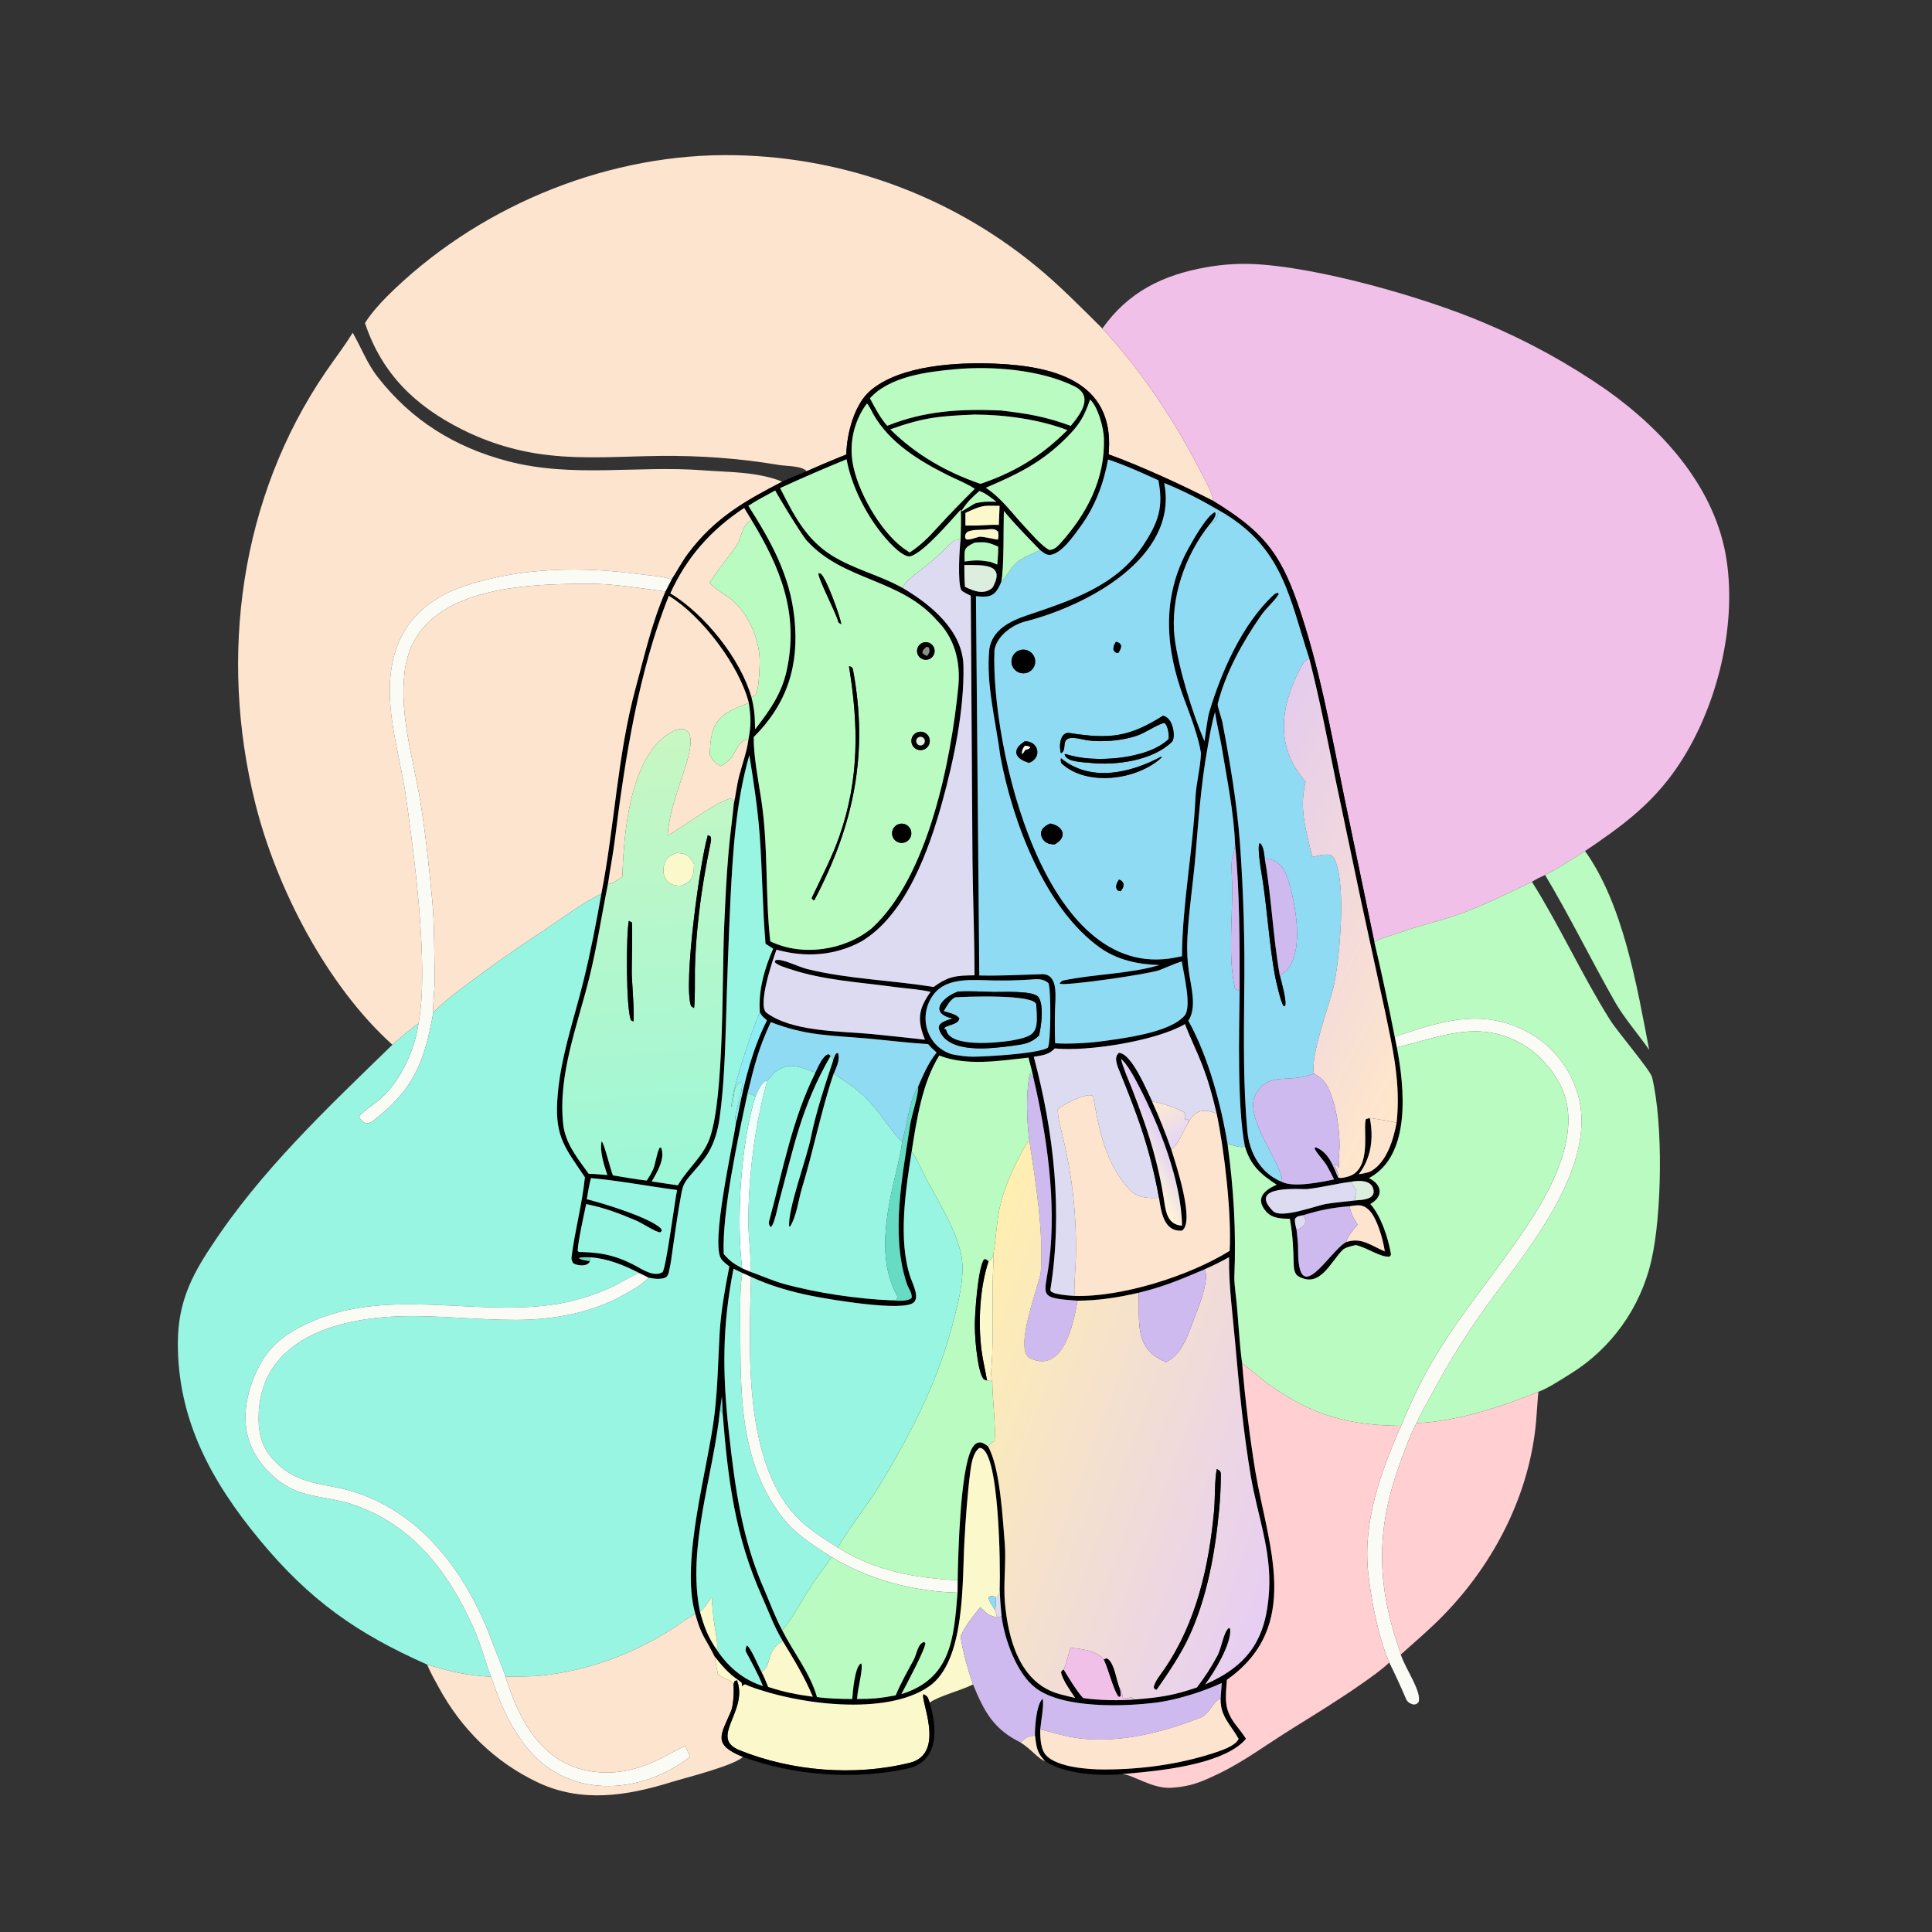 <svg width="1024" height="1024" viewBox="0 0 1024 1024" fill="none" xmlns="http://www.w3.org/2000/svg">
<rect x="0" y="0" width="1024" height="1024" fill="#333333" stroke="none"/>
<path d="M193.447 171.244C196.29 166.576 201.118 161.119 204.979 157.262C251.468 110.817 317.965 82.603 383.519 82.222C443.95 81.919 502.581 102.771 549.251 141.162C561.325 151.022 573.214 163.168 584.268 174.107C605.322 196.782 622.748 223.252 636.817 250.781C638.387 253.852 643.191 262.232 642.887 265.42C627.104 257.329 604.274 246.785 587.577 240.818C587.634 240.161 587.684 239.504 587.727 238.846C590.154 201.837 557.88 194.007 527.479 192.743C507.455 191.911 477.238 193.481 461.365 206.994C452.759 214.32 448.794 229.894 448.561 240.894C441.489 243.703 434.478 246.663 427.533 249.774C425.065 246.819 417.081 247.144 412.902 246.446C391.706 242.904 371.488 241.441 350.021 241.644C330.334 241.83 310.178 243.486 290.539 241.19C274.65 239.413 259.205 234.821 244.927 227.629C219.978 215.136 202.335 197.96 193.447 171.244Z" fill="#FDE4CF"/>
<path d="M584.27 174.106C597.942 154.778 616.329 145.676 639.525 141.634C647.15 140.273 654.894 139.688 662.637 139.89C696.883 140.963 755.186 157.605 786.936 171.23C809.564 180.716 831.133 192.552 851.289 206.543C881.802 228.148 909.481 258.909 915.152 297.011C920.609 333.675 909.287 377.402 888.205 407.712C874.906 426.832 858.746 438.505 840.119 451.064C833.536 455.24 825.859 460.369 818.925 463.738C816.13 465.022 814.616 465.75 811.967 467.367C800.135 473.07 786.31 479.893 774.005 484.332C764.007 487.939 752.162 490.641 742.007 494.235C737.95 495.67 732.084 497.171 728.445 499.258L712.233 421.248C705.176 386.617 699.321 353.221 687.693 319.633C678.017 291.683 668.013 280.811 642.889 265.419C643.193 262.231 638.389 253.851 636.819 250.78C622.75 223.251 605.324 196.781 584.27 174.106Z" fill="#F1C0E8"/>
<path d="M186.92 176.34C191.53 184.277 194.42 192.463 200.235 199.906C218.129 222.807 240.989 237.02 269.06 244.414C303.321 253.439 337.797 246.599 372.623 249.27C386.583 250.341 401.362 249.944 414.612 255.299C394.647 265.621 378.798 274.624 364.811 293.267C361.429 297.776 359.003 302.551 355.978 307.168C352.742 305.588 342.574 304.825 338.665 304.3C308.246 300.22 276.393 300.737 247.105 310.296C218.936 319.489 205.798 339.345 206.633 368.617C207.121 385.732 211.844 402.001 214.643 418.795C219.223 450.353 227.631 512.609 221.767 542.543C219.32 543.738 210.158 551.688 207.978 553.74C173.154 522.365 146.434 470.506 135.266 425.644C115.931 347.974 127.11 263.844 172.632 197.126C177.416 190.113 182.575 183.548 186.92 176.34Z" fill="#FDE4CF"/>
<path d="M414.61 255.299C418.609 253.358 423.386 251.501 427.533 249.776C434.478 246.665 441.489 243.705 448.561 240.896C448.794 229.896 452.759 214.322 461.365 206.996C477.238 193.483 507.455 191.913 527.479 192.745C557.88 194.009 590.154 201.839 587.727 238.848C587.684 239.506 587.634 240.163 587.577 240.82C604.274 246.787 627.104 257.331 642.887 265.422C668.011 280.814 678.015 291.686 687.691 319.636C699.319 353.224 705.174 386.62 712.231 421.251L728.443 499.261C732.353 515.95 735.952 532.71 739.239 549.532L740.369 555.102C744.39 576.127 748.222 612.409 725.559 624.433C732.447 627.804 733.507 634.099 726.304 638.143C731.962 644.562 735.661 655.745 737.195 664.478C737.326 665.226 737.079 665.312 736.537 666.008C731.773 666.56 725.214 661.507 718.644 659.898C716.648 660.349 713.127 661.029 711.628 662.499C705.199 668.805 699.618 683.131 688.059 676.405C686.348 675.41 685.768 672.669 685.719 670.722C685.49 661.578 685.267 655.111 683.642 645.965C679.07 645.929 674.272 645.796 671.084 642.139C664.807 634.94 670.6 630.646 676.657 627.915C668.045 622.289 662.893 617.783 659.82 607.635C655.722 586.569 656.736 547.917 657.026 525.223C657.094 501.247 657.053 471.297 654.609 447.367C653.941 430.312 650.237 412.531 647.479 395.666C646.55 389.981 644.663 382.897 644.013 377.417C642.241 383.029 640.997 390.905 639.946 396.756C636.533 415.768 635.201 434.945 633.559 454.173C632.331 468.55 629.923 483.896 629.287 498.241C629.054 503.839 629.336 509.446 630.13 514.992C631.251 523.251 634.508 533.763 629.848 541.064C640.303 559.68 647.177 585.377 650.622 606.286C653.854 629.912 655.249 652.713 654.221 676.579C654.128 678.751 654.544 682.861 654.829 685.167C656.344 697.432 656.664 710.463 658.362 722.655C659.955 741.854 662.295 760.985 665.377 780.002C672.028 819.084 690.399 862.007 650.263 890.331C649.591 900.032 648.462 905.854 654.981 914.21C656.33 915.94 659.385 919.887 660.386 921.586C650.247 933.94 620.564 937.84 604.971 939.371L594.841 940.318C582.614 941.429 564.376 940.382 553.891 933.398C549.42 928.85 549.408 925.963 548.561 919.832C548.412 915.636 549.358 903.015 552.652 900.405L552.6 900.276C553.509 903.079 551.669 912.792 551.342 916.684C551.3 921.106 551.479 927.528 554.797 930.733C560.962 936.691 576.587 937.829 584.653 937.854C604.546 937.917 624.829 935.202 643.748 928.985C647.32 927.811 652.611 926.009 655.346 923.326C655.506 923.19 656.551 921.751 656.5 921.658C652.413 914.177 647.013 910.088 646.949 900.987L646.951 900.288L647.557 892.011C638.146 896.45 623.883 900.932 613.498 902.309C596.221 904.601 563.588 905.716 549.026 894.748C538.833 887.07 532.422 868.901 530.861 856.689C530.3 851.056 529.972 846.926 529.866 841.237C530.228 832.599 529.903 766.599 519.059 767.45C515.74 769.962 514.874 775.475 514.335 779.453C512.761 791.593 511.843 804.739 511.162 816.812C509.947 838.064 511.776 880.138 492.585 893.7C469.747 909.839 422.238 903.264 397.162 893.706C395 892.882 394.795 892.104 393.263 893.858C393.183 893.058 393.161 892.822 393.162 892.003C392.594 891.532 391.707 890.746 391.136 890.35C386.046 886.963 382.55 882.709 378.755 877.999C374.005 868.335 371.603 866.991 368.508 855.314C360.397 827.611 375.484 777.67 378.754 749.18C380.458 734.337 380.583 721.098 381.448 706.24C382.102 695.02 384.419 682.253 386.566 671.238C385.111 670.093 383.529 668.943 382.391 667.466C376.346 659.621 388.658 606.124 390.192 594.379C390.74 593.287 391.286 589.867 391.545 588.566C394.816 572.165 398.937 555.798 406.516 540.793C404.532 539.077 404.055 538.818 402.735 536.633C401.827 525.123 405.216 513.267 409.808 502.838L405.752 500.217C404.093 481.007 404.078 461.275 402.596 441.999C401.515 427.928 399.409 414.171 397.162 400.24C390.046 425.087 388.46 450.964 387.157 476.687C386.14 498.611 385.342 520.545 384.763 542.486C384.239 559.167 383.675 575.997 381.405 592.536C380.536 598.862 378.689 605.505 375.407 610.969C372.818 615.279 369.141 619.155 365.874 622.979C363.168 626.148 361.993 628.004 361.22 632.114C359.461 641.465 358.129 650.878 356.79 660.295C356.161 664.787 355.583 669.57 354.564 673.963C354.297 675.111 353.892 676.457 352.874 677.019C350.485 678.338 346.241 677.737 343.7 677.171L338.69 674.669C330.544 670.485 322.22 667.082 312.987 666.407C311.032 666.381 308.557 666.152 306.793 666.815C307.784 667.816 311.117 668.173 312.687 668.454C311.448 671.512 306.231 670.918 303.942 669.627C303.08 668.409 302.749 667.608 302.953 666.026C304.77 651.926 308.573 638.17 310.017 623.975C299.932 608.871 294.193 602.984 295.363 583.4C296.677 561.394 304.063 540.969 309.303 519.734C313.033 504.621 316.04 489.055 318.736 473.712C325.838 437.363 327.168 400.533 336.928 364.596C341.677 347.108 345.41 330.34 352.689 313.505L355.976 307.168C359.001 302.551 361.427 297.776 364.809 293.267C378.796 274.624 394.645 265.621 414.61 255.299ZM646.148 270.55C636.398 264.872 627.529 260.234 617.056 256.008C624.869 296.02 574.843 321.441 543.566 329.346C536.805 331.055 528.26 336.931 527.072 344.693C525.12 394.687 553.2 521.115 622.889 507.545L626.466 506.832C626.626 479.311 632.323 450.517 633.611 422.834C633.972 415.089 636.316 406.902 636.521 399.109C635.269 390.645 630.64 378.5 627.658 370.555C617.55 343.622 615.583 316.739 629.789 290.854C632.023 286.783 639.751 272.941 643.997 271.455C645.134 273.428 642.378 276.297 641.149 277.934C628.159 294.088 620.082 317.265 622.57 337.953C624.411 353.261 632.1 378.505 638.428 392.878C638.903 389.459 639.968 380.631 640.956 377.339C647.354 356.027 658.499 330.533 675.139 315.235C675.871 314.562 676.484 314.311 677.408 314.23L677.771 314.974C675.102 319.052 671.254 322.076 668.374 326.216C658.606 340.259 649.643 356.365 645.426 373.054C645.102 374.337 647.927 381.828 648.049 383.646C652.017 404.466 655.605 425.772 657.205 446.905C659.111 473.423 659.861 500.012 659.455 526.596C659.278 550.995 658.869 575.266 661.131 599.597C662.2 611.094 668.286 622.041 679.459 626.443C685.527 629.578 700.528 626.522 707.088 625.119C705.772 622.4 704.676 620.269 703.189 617.68C701.763 615.198 696.981 610.254 696.724 608.393L697.468 608.141C704.225 610.87 706.409 617.626 709.161 624.001C710.108 624.839 713.078 623.982 714.282 623.669C727.814 620.149 722.021 597.06 724.014 593.136L726.021 592.584C728.116 603.13 726.851 613.757 720.149 622.392C722.03 622.056 725.291 621.59 726.87 620.642C735.12 615.693 738.547 603.955 740.241 595.077C742.489 574.119 738.282 556.12 734.051 535.813L721.337 477.266L707.82 412.933C703.123 389.931 699.741 371.837 693.955 349.039C683.231 316.545 680.104 289.737 646.148 270.55ZM398.296 275.58L394.432 269.223C376.833 280.817 364.015 295.285 355.285 314.476C373.484 325.478 392.404 349.051 398.296 369.515C399.943 376.3 400.069 379.49 400.214 386.558C407.909 376.696 414.286 367.754 416.99 355.28C423.572 324.916 413.507 300.643 398.296 275.58ZM509.124 286.194C509.22 281.494 509.559 274.666 509.2 270.134C504.132 275.659 489.879 292.597 482.676 294.796C480.167 295.562 475.885 291.92 473.864 289.981C461.93 278.541 451.601 259.673 448.711 243.407C436.861 248.253 425.114 253.345 413.477 258.682C420.668 272.82 427.112 285.936 441.18 294.592C453.173 301.97 466.476 304.887 478.693 311.792C493.416 320.479 510.293 334.349 510.649 353C511.092 376.21 505.631 402.558 499.385 425.156C492.389 450.468 480.14 484.9 456.573 498.967C442.514 506.622 426.73 507.623 411.556 503.337C409.569 508.562 401.336 533.096 406.226 536.755C419.733 546.861 444.779 546.484 461.218 547.991C470.903 548.946 480.58 549.973 490.249 551.073C486.012 540.627 486.733 534.787 493.219 525.7C487.166 524.312 480.151 523.945 473.906 523.089C455.36 520.544 436.406 519.573 418.547 513.58C416.213 512.797 412.258 511.716 410.628 509.958L410.96 509.016C413.97 507.622 422.794 512.392 427.948 513.655C449.674 518.977 473.112 519.541 494.792 523.136C502.829 517.297 506.862 517.077 516.496 516.933C516.534 496.918 515.637 476.277 515.439 456.105L514.523 315.744C513.25 315.122 509.871 313.562 509.434 312.631C507.469 308.453 508.577 290.25 509.124 286.194ZM551.266 291.549C544.856 284.934 537.923 277.903 532.063 270.802C531.794 278.786 532.2 301.74 530.683 308.394C527.631 315.954 524.928 316.807 517.277 315.987L519.046 517.021C530.272 517.288 541.015 516.668 552.199 516.343C561.255 516.079 559.321 528.877 559.192 534.746C559.028 540.807 559.047 546.872 559.248 552.932C565.772 553.468 577.122 552.858 584.322 551.855C596.136 550.209 619.953 547.314 627.815 538.346C631.779 533.825 627.452 516.444 626.34 509.565C623.108 510.509 617.436 513.074 614.638 514.151C609.137 516.269 564.049 522.813 561.623 521.36C562.224 520.437 562.599 519.856 563.813 519.607C580.192 516.247 598.574 516.219 614.552 511.496C603.426 511.204 592.223 508.865 582.971 502.259C553.688 481.352 536.554 435.137 530.196 400.783C527.863 382.557 522.453 362.333 524.366 344.026C525.946 333.739 535.499 329.146 544.051 326.24C567.539 318.261 591.609 310.769 605.995 288.926C614.039 276.714 616.715 268.78 613.966 254.57C604.337 250.19 597.227 246.904 587.29 243.528C584.948 256.355 580.376 268.617 572.586 279.183C569.354 283.568 562.878 293.23 556.84 294.065C554.583 294.378 553.021 292.882 551.266 291.549ZM396.903 372.589C391.825 352.556 371.889 326.42 354.518 315.799C338.482 355.443 331.17 402.768 325.906 444.895C324.93 452.704 323.356 460.727 322.219 468.606C318.845 485.184 316.459 501.549 312.365 518.117C306.144 543.292 295.616 569.657 298.516 595.943C299.635 606.087 306.256 614.112 311.992 622.11C315.319 622.209 318.623 622.528 321.941 622.808C320.24 617.935 317.692 610.084 318.881 604.955C320.214 605.806 323.274 619.014 324.851 622.974C330.819 623.976 336.774 625.043 342.786 625.734C344.234 623.552 345.071 622.14 346.181 619.797C347.312 617.412 348.426 609.425 349.816 608.199L350.461 608.394C352.625 614.213 348.287 621.305 345.429 626.202C350.056 626.857 354.679 627.544 359.297 628.262C359.374 628.131 359.45 628 359.527 627.868L359.924 627.221C364.882 619.024 372.78 612.698 376.096 603.508C383.939 581.77 382.648 518.432 383.813 491.517C384.395 478.079 385.012 464.579 386.194 451.18C386.931 442.829 388.111 434.531 388.92 426.19C390 421.196 390.452 416.437 391.798 411.212C393.425 404.897 395.911 398.308 396.677 391.95C398.15 384.419 398.001 380.203 396.903 372.589ZM547.668 570.924C546.856 567.349 546.097 564.09 545.096 560.567C529.745 562.245 512.443 565.168 497.824 559.447C488.765 573.918 485.773 593.755 483.192 610.443C479.976 630.553 475.879 657.597 482.602 677.157C483.71 680.381 487.452 687.509 484.293 690.32C478.599 695.388 439.64 688.687 431.209 687.036C419.852 684.812 408.573 681.677 398.068 676.772L393.434 674.671L388.771 672.456C382.716 703.022 382.862 728.113 386.327 759.25C389.559 788.294 393.176 815.695 405.149 842.709C408.389 850.215 410.651 856.747 414.669 864.231C420.459 875.661 429.493 886.944 433.006 899.48C438.907 900.318 445.745 900.474 451.711 900.51C451.939 897.161 453.07 882.733 456.499 881.656C457.546 884.613 454.578 895.036 454.325 899.806L454.293 900.508C462.167 900.531 467.056 900.046 474.753 898.559C477.53 891.908 480.919 885.924 484.35 879.603C485.962 876.633 486.355 871.23 489.773 870.295L490.472 870.854C490.359 874.389 480.101 893.386 477.725 897.935C504.144 889.739 505.569 868.409 507.52 844.141L507.581 837.647C507.866 822.572 508.918 780.062 514.913 768.167C515.699 766.608 516.859 764.903 518.717 764.566C520.653 764.215 522.269 765.549 523.687 766.641C530.091 777.793 531.451 804.929 532.55 818.21C533.329 827.624 531.79 839.21 532.567 848.812C534.191 868.428 540.347 892.155 561.602 897.913C564.344 898.647 567.101 899.327 569.87 899.953C567.486 896.367 563.093 890.332 562.363 886.329C563.016 885.127 562.606 885.647 563.765 884.899C566.541 889.5 570.554 896.187 574.1 900.025C582.216 901.202 593.283 901.472 601.532 900.752C614.571 899.718 622.086 898.634 634.447 894.367C638.796 888.492 641.776 884.048 645.227 877.604C647.598 873.175 648.457 864.895 651.397 862.784L652.007 863.365C652.867 871.057 643.544 886.486 638.727 892.797C661.876 882.627 671.188 868.61 672.654 843.041C673.887 821.553 666.418 802.962 662.92 782.219C658.945 758.645 656.723 734.801 654.606 710.999C653.311 696.336 651.184 680.991 651.428 666.328C646.779 668.923 643.285 670.582 638.485 672.751C625.629 678.208 617.21 681.84 603.491 685.195C592.662 687.7 582.338 689.33 571.129 689.39C549.573 687.869 553.763 687.128 556.067 668.933C560.061 637.394 554.853 601.678 547.668 570.924ZM486.643 575.916C489.395 569.461 492.047 563.4 496.427 557.843C494.576 556.194 493.568 555.339 491.952 553.412C481.34 552.762 471.008 551.46 460.502 550.502C440.539 548.682 427.69 549.16 408.518 541.743C401.777 556.272 399.973 564.347 396.192 579.612C391.381 602.198 382.585 642.463 383.578 664.661C387.148 668.689 388.72 669.681 393.376 672.237L397.489 673.999C402.934 675.916 409.864 678.94 415.177 680.419C432.591 685.264 454.478 688.484 472.459 689.2C475.41 689.434 481.005 689.931 483.192 687.976C483.597 685.316 481.513 682.977 480.698 680.549C471.841 654.164 478.41 623.222 482.364 596.374C483.126 591.202 486.975 580.087 486.643 575.916ZM644.859 590.253C642.485 580.317 640.598 573.103 636.822 563.497C634.143 556.683 630.541 549.409 628.069 542.784C612.881 551.698 576.522 557.473 559.067 555.694C555.832 559.115 552.57 559.309 547.922 560.12C558.601 600.261 563.345 642.406 556.716 683.591C556.289 686.242 568.118 686.762 569.452 686.857C594.365 687.651 630.396 676.279 651.748 662.981C652.835 643.422 648.928 609.428 644.859 590.253ZM715.828 626.414C708.19 627.36 701.897 629.166 692.819 630.237C690.439 630.518 660.654 627.608 674.628 641.83C679.052 646.333 698.189 638.739 703.295 638.046C708.602 637.199 713.384 636.894 718.428 636.243C721.95 636.001 728.702 635.801 728.029 630.938C727.201 624.955 719.603 625.659 715.828 626.414ZM715.19 639.343C705.55 640.165 699.854 641.33 690.567 644.114C688.005 644.74 687.943 644.318 686.393 645.896C686.059 647.719 686.773 649.936 687.198 651.808C687.543 655.117 688.04 658.896 688.019 662.211C687.817 694.625 704.713 662.951 713.511 658.322C721.754 655.681 726.37 660.107 733.983 663.281C733.149 657.356 729.819 644.849 725.085 640.857C721.695 637.999 719.287 638.845 715.19 639.343ZM382.615 740.142C382.22 742.524 381.927 745.042 381.606 747.446C378.258 781.386 363.939 820.253 371.009 854.297C373.184 862.088 375.217 867.72 379.895 874.409C385.996 883.516 393.739 890.234 404.344 893.64L404.083 892.984C401.671 886.995 398.453 881.224 395.419 875.541C394.915 874.597 395.344 873.044 395.866 872.148C397.849 873.066 402.008 883.267 403.604 886.125C405.072 888.987 405.936 891.117 407.126 894.093C415.257 896.811 422.434 898.184 430.822 899.309C426.304 888.562 420.888 879.742 414.864 869.78C409.813 861.212 407.862 855.095 403.964 846.398C389.555 814.246 385.843 784.351 383.036 749.282C383.042 746.493 382.763 742.985 382.615 740.142ZM506.209 195.696C491.37 197.068 471.557 199.463 461.082 211.126C463.973 216.487 466.234 221.02 470.234 225.685C490.415 217.63 509.061 216.681 530.409 217.565C544.383 219.195 553.997 220.734 567.531 225.724C573.124 219.04 579.81 209.743 569.201 204.618C551.151 195.897 525.987 193.93 506.209 195.696ZM577.765 211.783C574.612 220.854 572.138 225.074 565.307 231.92C552.009 245.246 539.352 251.312 522.494 258.521C531.16 264.363 536.117 271.739 543.25 279.339C546.3 282.587 552.531 289.883 556.237 291.501C558.732 291.402 560.447 289.717 562.12 287.855C576.137 272.261 585.729 253.893 585.118 232.443C584.954 226.675 581.959 215.604 577.765 211.783ZM459.451 213.852C452.933 222.685 450.183 233.742 451.802 244.6C454.073 259.785 466.454 281.553 478.932 290.667C479.976 291.421 481.042 292.143 482.129 292.833C487.443 289.414 492.17 284.858 496.359 280.145C503.301 272.554 509.398 266.274 516.67 259.076C512.42 256.224 506.606 254.004 502.098 251.733C486.954 244.103 471.496 234.685 462.888 219.54C462.101 218.156 460.552 214.673 459.451 213.852ZM516.425 219.731C497.807 220.514 489.616 221.227 471.867 227.564C485.258 240.876 501.46 250.17 519.265 256.323C519.797 256.507 520.628 256.167 521.121 255.961C538.67 249.826 552.589 241.182 565.728 227.957C550.745 222.234 532.386 219.738 516.425 219.731ZM410.932 259.943C406.101 262.551 401.242 265.063 396.647 268.066C408.688 287.088 418.701 304.794 421.071 327.818C423.627 352.643 417.267 372.951 399.481 390.669C399.347 400.389 401.896 413.586 403.444 423.597C407.287 448.436 405.461 474.235 408.265 498.93C425.168 507.133 447.721 503.799 462.122 491.93C491.939 464.727 504.038 403.298 507.916 364.17C509.251 350.699 505.934 338.044 496.519 328.745C476.927 306.42 446.962 308.088 427.514 286.42C424.563 283.133 410.325 259.577 410.932 259.943ZM519.086 260.247C515.296 263.523 512.736 265.986 509.979 270.196L509.556 270.832C509.473 270.96 509.391 271.089 509.308 271.218C511.856 270.001 515.466 267.402 517.057 266.744C521.05 265.776 523.989 265.824 528.099 265.957C525.5 263.953 522.192 261.208 519.086 260.247ZM521.825 268.169C518.135 268.759 515.081 270.288 511.685 271.849L511.686 278.554C514.891 278.566 517.92 278.596 521.123 278.41C524.208 278.219 526.299 278.092 529.398 278.226L529.816 268.098C527.325 268.072 524.26 267.944 521.825 268.169ZM522.332 280.704C519.2 280.876 515.225 280.641 512.677 281.924C511.407 283.507 511.828 282.625 511.487 284.726L511.958 285.821C514.084 286.374 516.628 285.068 519.172 284.485C521.706 284.409 528.441 286.196 528.959 285.992C529.284 283.885 529.296 283.907 529.029 281.802C527.117 279.824 524.964 280.514 522.332 280.704ZM516.582 287.581C510.33 290.537 511.325 291.348 511.227 297.622C517.076 296.825 519.02 296.817 524.839 297.778L528.592 299.237C528.826 296.147 529.169 292.797 529.061 289.722C523.591 287.357 522.555 287.189 516.582 287.581ZM511.11 299.463C511.15 303.277 511.124 307.238 511.449 311.025C516.194 313.344 521.654 315.485 526.048 311.495C533.513 298.272 520.246 299.588 511.11 299.463ZM545.769 519.212C539.475 519.631 533.167 519.78 526.86 519.66C516.38 519.548 502.304 517.671 495.137 526.682C486.397 537.671 490.587 554.189 504.146 558.694C507.576 559.445 512.395 560.119 515.825 560.082C523.346 560 549.683 558.49 555.292 555.397C557.055 553.547 557.132 523.91 555.688 521.043C552.716 518.552 549.667 518.901 545.769 519.212ZM313.208 624.418C312.22 628.328 311.671 631.631 311.012 635.623C319.593 637.762 344.969 645.458 350.498 651.337L350.751 652.354L349.93 653.17C347.647 653.154 340.41 648.302 337.188 646.929C328.1 643.056 320.436 640.172 310.683 638.178C309.522 643.801 306.427 657.468 306.173 662.971C307.104 663.92 306.542 663.529 308.375 663.608C320.158 663.865 328.54 666.154 338.798 671.963C342.321 673.957 347.434 676.717 351.221 674.203C353.142 671.301 357.48 637.684 358.857 630.719C343.647 628.768 328.359 625.774 313.208 624.418Z" fill="black"/>
<path d="M461.082 211.123C471.557 199.46 491.37 197.065 506.209 195.693C525.987 193.927 551.151 195.894 569.201 204.615C579.81 209.74 573.124 219.037 567.531 225.721C553.997 220.731 544.383 219.192 530.409 217.562C509.061 216.678 490.415 217.627 470.234 225.682C466.234 221.017 463.973 216.484 461.082 211.123Z" fill="#B9FBC0"/>
<path d="M522.494 258.519C539.352 251.31 552.009 245.244 565.307 231.918C572.138 225.072 574.612 220.852 577.765 211.781C581.959 215.602 584.954 226.673 585.118 232.441C585.729 253.891 576.137 272.259 562.12 287.853C560.447 289.715 558.732 291.4 556.237 291.499C552.531 289.881 546.3 282.585 543.25 279.337C536.117 271.737 531.16 264.361 522.494 258.519Z" fill="#B9FBC0"/>
<path d="M482.13 292.833C481.043 292.143 479.977 291.421 478.933 290.667C466.455 281.553 454.074 259.785 451.803 244.6C450.184 233.742 452.934 222.685 459.452 213.852C460.553 214.673 462.102 218.156 462.889 219.54C471.497 234.685 486.955 244.103 502.099 251.733C506.607 254.004 512.421 256.224 516.671 259.076C509.399 266.274 503.302 272.554 496.36 280.145C492.171 284.858 487.444 289.414 482.13 292.833Z" fill="#B9FBC0"/>
<path d="M471.867 227.563C489.616 221.226 497.807 220.513 516.425 219.73C532.386 219.737 550.745 222.233 565.728 227.956C552.589 241.181 538.67 249.825 521.121 255.96C520.628 256.166 519.797 256.506 519.265 256.322C501.46 250.169 485.258 240.875 471.867 227.563Z" fill="#B9FBC0"/>
<path d="M509.126 286.193C508.333 286.188 506.026 286.146 505.518 286.569C502.574 289.022 499.455 292.421 496.639 294.984C491.769 299.415 486.357 302.875 481.601 307.356C479.871 308.987 479.141 309.575 478.695 311.791C466.478 304.886 453.175 301.969 441.182 294.591C427.114 285.935 420.67 272.819 413.479 258.681C425.116 253.344 436.863 248.252 448.713 243.406C451.603 259.672 461.932 278.54 473.866 289.98C475.887 291.919 480.169 295.561 482.678 294.795C489.881 292.596 504.134 275.658 509.202 270.133C509.561 274.665 509.222 281.493 509.126 286.193Z" fill="#B9FBC0"/>
<path d="M530.683 308.393C532.14 307.037 534.292 303.788 535.491 301.996C539.315 296.277 545.022 294.467 551.266 291.548C553.021 292.881 554.583 294.377 556.84 294.064C562.878 293.229 569.354 283.567 572.586 279.182C580.376 268.616 584.948 256.354 587.29 243.527C597.227 246.903 604.337 250.189 613.966 254.569C616.715 268.779 614.039 276.713 605.995 288.925C591.609 310.768 567.539 318.26 544.051 326.239C535.499 329.145 525.946 333.738 524.366 344.025C522.453 362.332 527.863 382.556 530.196 400.782C536.554 435.136 553.688 481.351 582.971 502.258C592.223 508.864 603.426 511.203 614.552 511.495C598.574 516.218 580.192 516.246 563.813 519.606C562.599 519.855 562.224 520.436 561.623 521.359C564.049 522.812 609.137 516.268 614.638 514.15C617.436 513.073 623.108 510.508 626.34 509.564C627.452 516.443 631.779 533.824 627.815 538.345C619.953 547.313 596.136 550.208 584.322 551.854C577.122 552.857 565.772 553.467 559.248 552.931C559.047 546.871 559.028 540.806 559.192 534.745C559.321 528.876 561.255 516.078 552.199 516.342C541.015 516.667 530.272 517.287 519.046 517.02L517.277 315.986C524.928 316.806 527.631 315.953 530.683 308.393Z" fill="#90DBF4"/>
<path d="M646.149 270.55C644.949 274.507 645.071 275.918 641.15 277.934C642.379 276.297 645.135 273.428 643.998 271.455C639.752 272.941 632.024 286.783 629.79 290.854C615.584 316.739 617.551 343.622 627.659 370.555C630.641 378.5 635.27 390.645 636.522 399.109C636.317 406.902 633.973 415.089 633.612 422.834C632.324 450.517 626.627 479.311 626.467 506.832L622.89 507.545C553.201 521.115 525.121 394.687 527.073 344.693C528.261 336.931 536.806 331.055 543.567 329.346C574.844 321.441 624.87 296.02 617.057 256.008C627.53 260.234 636.399 264.872 646.149 270.55ZM591.476 340.131C590.46 341.996 590.195 342.228 590.124 344.27C590.877 345.674 590.909 345.841 592.665 346.156C593.592 344.594 594.152 343.982 594.209 342.163C593.378 340.781 593.541 340.803 591.476 340.131ZM539.814 344.877C536.693 346.279 535.268 349.919 536.606 353.067C537.944 356.215 541.555 357.714 544.729 356.44C546.841 355.592 548.329 353.669 548.62 351.413C548.912 349.156 547.96 346.919 546.133 345.563C544.306 344.207 541.889 343.944 539.814 344.877ZM616.435 379.35C598.337 390.736 588.149 391.877 566.877 388.506C561.762 387.695 561.129 395.922 562.34 399.234C566.852 396.937 559.566 388.55 573.948 391.905C582.205 393.832 596.127 392.655 604.187 389.313C607.454 387.958 614.961 383.212 617.26 383.195C619.151 384.893 619.564 389.157 619.474 391.602C608.421 402.685 578.791 404.635 564.91 399.645L564.233 399.87C565.251 403.965 574.206 403.942 577.716 404.324C591.462 405.824 611.022 403.183 621.207 393.119C623.017 391.33 622.28 380.656 616.435 379.35ZM543.115 392.921C535.819 397.595 538.066 402.216 545.48 404.315C552.634 401.454 550.31 392.626 543.115 392.921ZM615.439 401.05C599.135 409.719 578.074 414.827 562.349 401.882C562.109 403.186 562.201 403.173 562.524 404.487C575.832 417.102 602.879 413.484 615.739 401.441L615.439 401.05ZM556.616 436.489C553.217 437.895 550.295 440.481 552.555 444.487C553.357 445.897 554.714 446.906 556.296 447.266C557.063 447.435 558.137 447.505 558.934 447.556C566.437 443.483 563.13 437.594 556.616 436.489ZM593.09 466.186C592.025 467.949 591.883 468.073 591.514 470.051C592.024 471.753 592.003 472.014 593.945 472.375C595.208 470.644 595.393 470.548 595.519 468.501C594.823 467.138 594.898 466.926 593.09 466.186Z" fill="#90DBF4"/>
<path d="M396.648 268.065C401.243 265.062 406.102 262.55 410.933 259.942C410.326 259.576 424.564 283.132 427.515 286.419C446.963 308.087 476.928 306.419 496.52 328.744C505.935 338.043 509.252 350.698 507.917 364.169C504.039 403.297 491.94 464.726 462.123 491.929C447.722 503.798 425.169 507.132 408.266 498.929C405.462 474.234 407.288 448.435 403.445 423.596C401.897 413.585 399.348 400.388 399.482 390.668C417.268 372.95 423.628 352.642 421.072 327.817C418.702 304.793 408.689 287.087 396.648 268.065ZM433.846 303.821C433.463 306.568 443.38 325.269 444.331 329.635C444.425 330.069 445.483 330.594 445.881 330.807C445.178 326.148 438.05 306.852 435.107 304.163L433.846 303.821ZM490.688 340.377C488.966 340.387 487.391 341.346 486.591 342.871C485.792 344.396 485.9 346.237 486.872 347.659C487.844 349.08 489.521 349.848 491.232 349.657C493.691 349.381 495.505 347.229 495.361 344.759C495.216 342.288 493.163 340.363 490.688 340.377ZM449.974 353.137C455.082 384.178 455.512 412.915 444.933 443.12C441.077 454.131 435.703 464.462 430.697 474.977C429.92 476.61 430.301 476.297 431.533 477.256C452.532 437.481 460.475 399.461 452.08 354.872C451.961 354.241 451.69 354.033 451.295 353.488L449.974 353.137ZM486.227 388.128C483.716 389.062 482.428 391.845 483.34 394.364C484.252 396.883 487.024 398.196 489.551 397.306C492.109 396.405 493.442 393.591 492.518 391.041C491.595 388.49 488.769 387.182 486.227 388.128ZM476.242 436.837C473.651 437.736 472.232 440.522 473.031 443.146C473.829 445.77 476.558 447.295 479.211 446.598C481.021 446.123 482.425 444.696 482.872 442.88C483.319 441.063 482.736 439.147 481.354 437.887C479.971 436.627 478.01 436.224 476.242 436.837Z" fill="#B9FBC0"/>
<path d="M509.309 271.217C509.392 271.088 509.474 270.959 509.557 270.831L509.98 270.195C512.737 265.985 515.297 263.522 519.087 260.246C522.193 261.207 525.501 263.952 528.1 265.956C523.99 265.823 521.051 265.775 517.058 266.743C515.467 267.401 511.857 270 509.309 271.217Z" fill="#B9FBC0"/>
<path d="M511.686 271.846C515.082 270.285 518.136 268.756 521.826 268.166C524.261 267.941 527.326 268.069 529.817 268.095L529.399 278.223C526.3 278.089 524.209 278.216 521.124 278.407C517.921 278.593 514.892 278.563 511.687 278.551L511.686 271.846Z" fill="#FBF8CC"/>
<path d="M394.432 269.223L398.296 275.58C392.326 279.107 393.777 284.34 390.192 289.449C385.503 296.131 380.448 301.864 376.138 308.888L376.64 309.419C380.467 313.416 384.023 314.689 387.803 317.822C397.184 325.598 403.199 340.218 402.63 352.346C402.485 355.441 402.215 366.17 400.361 368.216C399.808 368.826 399.031 369.189 398.296 369.515C392.404 349.051 373.484 325.478 355.285 314.476C364.015 295.285 376.833 280.817 394.432 269.223Z" fill="#FDE4CF"/>
<path d="M641.149 277.931C645.07 275.915 644.948 274.504 646.148 270.547C680.104 289.734 683.231 316.542 693.955 349.036C691.372 350.061 690.457 351.821 689.189 354.237C678.476 374.66 675.77 396.146 692.024 414.317C688.328 428.712 692.263 439.773 695.491 454.217C698.814 453.551 703.22 452.114 706.106 453.592C714.39 463.545 710.004 510.634 706.552 524.107C703.916 534.392 694.571 559.547 696.374 569.023C682.745 574.614 672.698 567.416 665.578 579.944C658.526 592.354 680.766 618.236 679.459 626.44C668.286 622.038 662.2 611.091 661.131 599.594C658.869 575.263 659.278 550.992 659.455 526.593C659.861 500.009 659.111 473.42 657.205 446.902C655.605 425.769 652.017 404.463 648.049 383.643C647.927 381.825 645.102 374.334 645.426 373.051C649.643 356.362 658.606 340.256 668.374 326.213C671.254 322.073 675.102 319.049 677.771 314.971L677.408 314.227C676.484 314.308 675.871 314.559 675.139 315.232C658.499 330.53 647.354 356.024 640.956 377.336C639.968 380.628 638.903 389.456 638.428 392.875C632.1 378.502 624.411 353.258 622.57 337.95C620.082 317.262 628.159 294.085 641.149 277.931ZM670.342 455.037C669.924 452.112 669.862 449.908 668.381 447.376L667.602 446.922C666.072 449.211 668.88 464.126 669.381 467.556C671.77 483.88 672.778 500.405 675.657 516.635C676.114 519.191 678.818 531.199 680.183 532.983L681.046 533.343C682.241 530.906 679.092 520.116 678.322 516.981C692.307 509.722 686.968 481.301 683.603 469.219C681.454 461.503 679.008 455.622 670.342 455.037Z" fill="#90DBF4"/>
<path d="M551.267 291.548C545.023 294.467 539.316 296.277 535.492 301.996C534.293 303.788 532.141 307.037 530.684 308.393C532.201 301.739 531.795 278.785 532.064 270.801C537.924 277.902 544.857 284.933 551.267 291.548Z" fill="#B9FBC0"/>
<path d="M398.297 275.578C413.508 300.641 423.573 324.914 416.991 355.278C414.287 367.752 407.91 376.694 400.215 386.556C400.07 379.488 399.944 376.298 398.297 369.513C399.032 369.187 399.809 368.824 400.362 368.214C402.216 366.168 402.486 355.439 402.631 352.344C403.2 340.216 397.185 325.596 387.804 317.82C384.024 314.687 380.468 313.414 376.641 309.417L376.139 308.886C380.449 301.862 385.504 296.129 390.193 289.447C393.778 284.338 392.327 279.105 398.297 275.578Z" fill="#B9FBC0"/>
<path d="M519.173 284.482C516.629 285.065 514.085 286.371 511.959 285.818L511.488 284.723C511.829 282.622 511.408 283.504 512.678 281.921C515.226 280.638 519.201 280.873 522.333 280.701C524.965 280.511 527.118 279.821 529.03 281.799C529.297 283.904 529.285 283.882 528.96 285.989C528.442 286.193 521.707 284.406 519.173 284.482Z" fill="#FBF8CC"/>
<path d="M478.695 311.789C479.141 309.573 479.871 308.985 481.601 307.354C486.357 302.873 491.769 299.413 496.639 294.982C499.455 292.419 502.574 289.02 505.518 286.567C506.026 286.144 508.333 286.186 509.126 286.191C508.579 290.247 507.471 308.45 509.436 312.628C509.873 313.559 513.252 315.119 514.525 315.741L515.441 456.102C515.639 476.274 516.536 496.915 516.498 516.93C506.864 517.074 502.831 517.294 494.794 523.133C473.114 519.538 449.676 518.974 427.95 513.652C422.796 512.389 413.972 507.619 410.962 509.013L410.63 509.955C412.26 511.713 416.215 512.794 418.549 513.577C436.408 519.57 455.362 520.541 473.908 523.086C480.153 523.942 487.168 524.309 493.221 525.697C486.735 534.784 486.014 540.624 490.251 551.07C480.582 549.97 470.905 548.943 461.22 547.988C444.781 546.481 419.735 546.858 406.228 536.752C401.338 533.093 409.571 508.559 411.558 503.334C426.732 507.62 442.516 506.619 456.575 498.964C480.142 484.897 492.391 450.465 499.387 425.153C505.633 402.555 511.094 376.207 510.651 352.997C510.295 334.346 493.418 320.476 478.695 311.789Z" fill="#DDDBF2"/>
<path d="M511.228 297.619C511.326 291.345 510.331 290.534 516.583 287.578C522.556 287.186 523.592 287.354 529.062 289.719C529.17 292.794 528.827 296.144 528.593 299.234L524.84 297.775C519.021 296.814 517.077 296.822 511.228 297.619Z" fill="#B9FBC0"/>
<path d="M511.45 311.023C511.125 307.236 511.151 303.275 511.111 299.461C520.247 299.586 533.514 298.27 526.049 311.493C521.655 315.483 516.195 313.342 511.45 311.023Z" fill="#DCEEDD"/>
<path d="M221.767 542.542C227.631 512.608 219.223 450.352 214.643 418.794C211.844 402 207.121 385.731 206.633 368.616C205.798 339.344 218.936 319.488 247.105 310.295C276.393 300.736 308.246 300.219 338.665 304.299C342.574 304.824 352.742 305.587 355.978 307.167L352.691 313.504C339.51 311.774 324.763 309.319 311.668 309.388C276.631 309.575 219.877 311.112 214.44 356.174C211.65 379.295 219.076 402.179 222.793 424.775C225.56 441.949 227.42 459.568 229.061 476.885C230.322 490.195 230.077 504.446 230.433 517.833C230.571 523.025 229.298 532.076 229.659 536.709C225.024 562.446 219.562 577.246 197.938 593.937C196.584 594.982 195.719 595.347 193.999 595.42C192.707 595.014 189.621 592.401 190.69 591.269C193.889 587.88 198.378 585.259 201.913 582.152C212.265 572.922 220.032 555.969 221.767 542.542Z" fill="#FBFBF6"/>
<path d="M445.882 330.806C445.484 330.593 444.426 330.068 444.332 329.634C443.381 325.268 433.464 306.567 433.847 303.82L435.108 304.162C438.051 306.851 445.179 326.147 445.882 330.806Z" fill="black"/>
<path d="M229.658 536.709C229.297 532.076 230.57 523.025 230.432 517.833C230.076 504.446 230.321 490.195 229.06 476.885C227.419 459.568 225.559 441.949 222.792 424.775C219.075 402.179 211.649 379.295 214.439 356.174C219.876 311.112 276.63 309.575 311.667 309.388C324.762 309.319 339.509 311.774 352.69 313.504C345.411 330.339 341.678 347.107 336.929 364.595C327.169 400.532 325.839 437.362 318.737 473.711C307.638 479.079 296.069 488.085 285.635 494.878C272.978 503.116 260.515 512.034 248.419 521.058C242.287 525.688 234.839 531.1 229.658 536.709Z" fill="#FDE4CF"/>
<path d="M354.52 315.797C371.891 326.418 391.827 352.554 396.905 372.587C380.837 378.295 376.598 382.469 376.181 400.062C378.159 403.628 378.509 404.017 381.976 406.096C384.007 404.929 384.908 404.335 386.6 402.733C390.24 399.286 391.182 391.915 396.679 391.948C395.913 398.306 393.427 404.895 391.8 411.21C390.454 416.435 390.002 421.194 388.922 426.188L388.247 423.114C381.869 423.263 359.504 439.872 353.764 442.976C354.282 437.482 355.301 432.048 356.808 426.739C359.213 417.996 362.654 409.459 364.897 400.585C370.571 378.134 353.298 386.437 345.628 397.243C332.924 415.142 330.634 443.257 329.836 464.673C327.461 466.265 324.993 468.322 322.221 468.604C323.358 460.725 324.932 452.702 325.908 444.893C331.172 402.766 338.484 355.441 354.52 315.797Z" fill="#FDE4CF"/>
<path d="M491.231 349.655C489.52 349.846 487.843 349.078 486.871 347.657C485.899 346.235 485.791 344.394 486.59 342.869C487.39 341.344 488.965 340.385 490.687 340.375C493.162 340.361 495.215 342.286 495.36 344.757C495.504 347.227 493.69 349.379 491.231 349.655ZM490.85 342.989C489.505 344.463 489.066 344.418 488.848 346.034C489.931 347.156 489.936 347.056 491.417 347.633C492.535 346.009 493.074 345.106 492.231 343.128C491.306 342.886 491.532 342.759 490.85 342.989Z" fill="black"/>
<path d="M592.666 346.154C590.91 345.839 590.878 345.672 590.125 344.268C590.196 342.226 590.461 341.994 591.477 340.129C593.542 340.801 593.379 340.779 594.21 342.161C594.153 343.98 593.593 344.592 592.666 346.154Z" fill="black"/>
<path d="M491.419 347.632C489.938 347.055 489.933 347.155 488.85 346.033C489.068 344.417 489.507 344.462 490.852 342.988C491.534 342.758 491.308 342.885 492.233 343.127C493.076 345.105 492.537 346.008 491.419 347.632Z" fill="#899085"/>
<path d="M544.729 356.439C541.555 357.713 537.944 356.214 536.606 353.066C535.268 349.918 536.693 346.278 539.814 344.876C541.889 343.943 544.306 344.206 546.133 345.562C547.96 346.918 548.912 349.155 548.62 351.412C548.329 353.668 546.841 355.591 544.729 356.439Z" fill="black"/>
<path d="M693.955 349.035C699.741 371.833 703.123 389.927 707.82 412.929L721.337 477.262L734.051 535.809C738.282 556.116 742.489 574.115 740.241 595.073C736.219 594.011 730.235 593.199 726.021 592.58L724.014 593.132C722.021 597.056 727.814 620.145 714.282 623.665C713.078 623.978 710.108 624.835 709.161 623.997C709.593 620.286 707.068 618.687 707.715 616.797L709.512 618.806L709.818 618.329C709.103 613.757 710.02 611.363 709.989 606.969C709.935 599.419 708.711 590.206 706.427 583.005C704.37 576.515 702.482 572.284 696.374 569.022C694.571 559.546 703.916 534.391 706.552 524.106C710.004 510.633 714.39 463.544 706.106 453.591C703.22 452.113 698.814 453.55 695.491 454.216C692.263 439.772 688.328 428.711 692.024 414.316C675.77 396.145 678.476 374.659 689.189 354.236C690.457 351.82 691.372 350.06 693.955 349.035Z" fill="url(#paint0_linear_2230_18867)"/>
<path d="M431.532 477.256C430.3 476.297 429.919 476.61 430.696 474.977C435.702 464.462 441.076 454.131 444.932 443.12C455.511 412.915 455.081 384.178 449.973 353.137L451.294 353.488C451.689 354.033 451.96 354.241 452.079 354.872C460.474 399.461 452.531 437.481 431.532 477.256Z" fill="black"/>
<path d="M396.904 372.586C398.002 380.2 398.151 384.416 396.678 391.947C391.181 391.914 390.239 399.285 386.599 402.732C384.907 404.334 384.006 404.928 381.975 406.095C378.508 404.016 378.158 403.627 376.18 400.061C376.597 382.468 380.836 378.294 396.904 372.586Z" fill="#B9FBC0"/>
<path d="M644.014 377.414C644.664 382.894 646.551 389.978 647.48 395.663C650.238 412.528 653.942 430.309 654.61 447.364C654.515 451.117 653.017 453.307 652.829 456.756C652.554 461.811 653.189 467.095 653.094 472.17C653.11 488.363 650.929 507.968 654.546 523.745C654.674 524.304 656.478 524.986 657.027 525.22C656.737 547.914 655.723 586.566 659.821 607.632C657.957 608.705 653.048 606.93 650.623 606.283C647.178 585.374 640.304 559.677 629.849 541.061C634.509 533.76 631.252 523.248 630.131 514.989C629.337 509.443 629.055 503.836 629.288 498.238C629.924 483.893 632.332 468.547 633.56 454.17C635.202 434.942 636.534 415.765 639.947 396.753C640.998 390.902 642.242 383.026 644.014 377.414Z" fill="#90DBF4"/>
<path d="M619.474 391.6C619.564 389.155 619.151 384.891 617.26 383.193C614.961 383.21 607.454 387.956 604.187 389.311C596.127 392.653 582.205 393.83 573.948 391.903C559.566 388.548 566.852 396.935 562.34 399.232C561.129 395.92 561.762 387.693 566.877 388.504C588.149 391.875 598.337 390.734 616.435 379.348C622.28 380.654 623.017 391.328 621.207 393.117C611.022 403.181 591.462 405.822 577.716 404.322C574.206 403.94 565.251 403.963 564.233 399.868L564.91 399.643C578.791 404.633 608.421 402.683 619.474 391.6Z" fill="black"/>
<path d="M353.762 442.976C359.502 439.872 381.867 423.263 388.245 423.114L388.92 426.188C388.111 434.529 386.931 442.827 386.194 451.178C385.012 464.577 384.395 478.077 383.813 491.515C382.648 518.43 383.939 581.768 376.096 603.506C372.78 612.696 364.882 619.022 359.924 627.219L359.527 627.866C359.45 627.998 359.374 628.129 359.297 628.26C354.679 627.542 350.056 626.855 345.429 626.2C348.287 621.303 352.625 614.211 350.461 608.392L349.816 608.197C348.426 609.423 347.312 617.41 346.181 619.795C345.071 622.138 344.234 623.55 342.786 625.732C336.774 625.041 330.819 623.974 324.851 622.972C323.274 619.012 320.214 605.804 318.881 604.953C317.692 610.082 320.24 617.933 321.941 622.806C318.623 622.526 315.319 622.207 311.992 622.108C306.256 614.11 299.635 606.085 298.516 595.941C295.616 569.655 306.144 543.29 312.365 518.115C316.459 501.547 318.845 485.182 322.219 468.604C324.991 468.322 327.459 466.265 329.834 464.673C330.632 443.257 332.922 415.142 345.626 397.243C353.296 386.437 370.569 378.134 364.895 400.585C362.652 409.459 359.211 417.996 356.806 426.739C355.299 432.048 354.28 437.482 353.762 442.976ZM375.168 442.641C371.154 455.741 361.943 521.889 366.288 533.277C366.783 533.605 367.347 534.015 367.863 534.277C368.483 529.979 368.232 518.536 368.314 513.509C368.529 505.325 369.072 497.153 369.944 489.013C371.389 474.566 373.84 460.298 376.744 446.09C376.959 445.035 376.912 444.313 376.554 443.298L375.168 442.641ZM358.715 452.062C355.668 453.29 353.654 453.792 352.411 457.14C349.848 464.043 353.723 470.391 361.459 469.276C367.409 466.781 367.686 463.975 367.832 457.981C364.92 453.074 364.347 452.647 358.715 452.062ZM333.281 488.088C331.82 495.315 331.763 535.583 334.497 540.808L335.709 541.409C336.368 538.492 335.052 521.488 334.875 517.169C334.696 512.787 335.432 490.101 334.826 488.831L333.281 488.088Z" fill="url(#paint1_linear_2230_18867)"/>
<path d="M489.551 397.306C487.024 398.196 484.252 396.883 483.34 394.364C482.428 391.845 483.716 389.062 486.227 388.128C488.769 387.182 491.595 388.49 492.518 391.041C493.442 393.591 492.109 396.405 489.551 397.306ZM487.033 390.69C485.866 391.165 485.302 392.494 485.771 393.663C486.24 394.832 487.566 395.403 488.737 394.94C489.917 394.474 490.493 393.136 490.021 391.959C489.548 390.781 488.208 390.212 487.033 390.69Z" fill="black"/>
<path d="M488.737 394.939C487.566 395.402 486.24 394.831 485.771 393.662C485.302 392.493 485.866 391.164 487.033 390.689C488.208 390.211 489.548 390.78 490.021 391.958C490.493 393.135 489.917 394.473 488.737 394.939Z" fill="#DCEEDD"/>
<path d="M545.481 404.311C538.067 402.212 535.82 397.591 543.116 392.917C550.311 392.622 552.635 401.45 545.481 404.311ZM543.114 395.305C541.867 397.15 541.766 397.219 541.601 399.373L542.024 399.591C542.648 398.725 542.822 398.481 543.365 397.54C544.982 396.977 545.424 397.172 546.094 396.049C544.942 395.254 544.53 395.386 543.114 395.305Z" fill="black"/>
<path d="M543.364 397.544C542.821 398.485 542.647 398.729 542.023 399.595L541.6 399.377C541.765 397.223 541.866 397.154 543.113 395.309C544.529 395.39 544.941 395.258 546.093 396.053C545.423 397.176 544.981 396.981 543.364 397.544Z" fill="#FBFBF6"/>
<path d="M409.81 502.836C405.218 513.265 401.829 525.121 402.737 536.631C399.829 542.138 386.511 581.113 387.829 586.753C389.415 583.398 387.92 576.232 391.895 573.798L393.183 573.809C394.341 577.39 387.937 592.894 390.194 594.377C388.66 606.122 376.348 659.619 382.393 667.464C383.531 668.941 385.113 670.091 386.568 671.236C384.421 682.251 382.104 695.018 381.45 706.238C380.585 721.096 380.46 734.335 378.756 749.178C375.486 777.668 360.399 827.609 368.51 855.312C362.694 858.809 357.659 862.68 351.65 866.237C331.616 878.097 309.609 885.788 286.399 888.137C280.83 888.701 273.606 888.551 267.881 888.613C266.65 884.24 262.966 875.972 261.249 871.266C248.42 836.107 225.174 802.706 188.016 790.827C172.825 785.97 158.406 787.552 146.219 775.057C139.537 768.593 137.138 761.356 137.065 752.377C136.721 710.032 177.997 698.507 213.251 697.635C232.724 697.154 253.78 699.626 273.539 699.564C293.057 699.502 312.951 696.083 330.272 686.443C334.76 683.945 340.25 681.063 343.702 677.169C346.243 677.735 350.487 678.336 352.876 677.017C353.894 676.455 354.299 675.109 354.566 673.961C355.585 669.568 356.163 664.785 356.792 660.293C358.131 650.876 359.463 641.463 361.222 632.112C361.995 628.002 363.17 626.146 365.876 622.977C369.143 619.153 372.82 615.277 375.409 610.967C378.691 605.503 380.538 598.86 381.407 592.534C383.677 575.995 384.241 559.165 384.765 542.484C385.344 520.543 386.142 498.609 387.159 476.685C388.462 450.962 390.048 425.085 397.164 400.238C399.411 414.169 401.517 427.926 402.598 441.997C404.08 461.273 404.095 481.005 405.754 500.215L409.81 502.836Z" fill="#98F5E1"/>
<path d="M562.523 404.484C562.2 403.17 562.108 403.183 562.348 401.879C578.073 414.824 599.134 409.716 615.438 401.047L615.738 401.438C602.878 413.481 575.831 417.099 562.523 404.484Z" fill="black"/>
<path d="M479.211 446.598C476.558 447.295 473.829 445.77 473.031 443.146C472.232 440.522 473.651 437.736 476.242 436.837C478.01 436.224 479.971 436.627 481.354 437.887C482.736 439.147 483.319 441.063 482.872 442.88C482.425 444.696 481.021 446.123 479.211 446.598Z" fill="black"/>
<path d="M558.934 447.555C558.137 447.504 557.063 447.434 556.296 447.265C554.714 446.905 553.357 445.896 552.555 444.486C550.295 440.48 553.217 437.894 556.616 436.488C563.13 437.593 566.437 443.482 558.934 447.555Z" fill="black"/>
<path d="M367.864 534.277C367.348 534.015 366.784 533.605 366.289 533.277C361.944 521.889 371.155 455.741 375.169 442.641L376.555 443.298C376.913 444.313 376.96 445.035 376.745 446.09C373.841 460.298 371.39 474.566 369.945 489.013C369.073 497.153 368.53 505.325 368.315 513.509C368.233 518.536 368.484 529.979 367.864 534.277Z" fill="black"/>
<path d="M678.324 516.981C679.094 520.116 682.243 530.906 681.048 533.343L680.185 532.983C678.82 531.199 676.116 519.191 675.659 516.635C672.78 500.405 671.772 483.88 669.383 467.556C668.882 464.126 666.074 449.211 667.604 446.922L668.383 447.376C669.864 449.908 669.926 452.112 670.344 455.037C673.919 475.254 674.689 496.768 678.324 516.981Z" fill="black"/>
<path d="M654.61 447.363C657.054 471.293 657.095 501.243 657.027 525.219C656.478 524.985 654.674 524.303 654.546 523.744C650.929 507.967 653.11 488.362 653.094 472.169C653.189 467.094 652.554 461.81 652.829 456.755C653.017 453.306 654.515 451.116 654.61 447.363Z" fill="#CFBAF0"/>
<path d="M818.924 463.74C825.858 460.371 833.535 455.242 840.118 451.066C860.475 479.682 867.62 522.813 874.1 556.433C868.53 548.424 860.73 539.407 856.079 531.237C843.358 508.887 832.151 485.87 818.924 463.74Z" fill="#B9FBC0"/>
<path d="M361.46 469.276C353.724 470.391 349.849 464.044 352.412 457.141C353.655 453.793 355.669 453.291 358.716 452.062C364.348 452.647 364.921 453.074 367.833 457.981C367.687 463.975 367.41 466.781 361.46 469.276Z" fill="#FBF8CC"/>
<path d="M670.344 455.039C679.01 455.624 681.456 461.505 683.605 469.221C686.97 481.303 692.309 509.724 678.324 516.983C674.689 496.77 673.919 475.256 670.344 455.039Z" fill="#CFBAF0"/>
<path d="M593.945 472.373C592.003 472.012 592.024 471.751 591.514 470.049C591.883 468.071 592.025 467.947 593.09 466.184C594.898 466.924 594.823 467.136 595.519 468.499C595.393 470.546 595.208 470.642 593.945 472.373Z" fill="black"/>
<path d="M728.443 499.258C732.082 497.171 737.948 495.67 742.005 494.235C752.16 490.641 764.005 487.939 774.003 484.332C786.308 479.893 800.133 473.07 811.965 467.367C826.734 490.846 838.561 517.05 853.412 540.658C857.355 546.926 874.726 567.221 875.631 570.964C881.713 596.135 880.733 644.27 875.329 667.72C869.677 693.022 853.993 714.945 831.871 728.465C827.726 731.037 819.96 736.127 815.382 737.668C796.005 745.519 771.611 753.587 750.773 754.283C753.171 748.807 757.064 742.056 760.026 736.687C768.433 721.091 777.849 706.06 788.213 691.69C809.571 662.407 848.582 616.486 835.687 578.159C831.125 564.208 821.167 552.664 808.035 546.105C784.236 534.301 762.856 541.554 739.239 549.529C735.952 532.707 732.353 515.947 728.443 499.258Z" fill="#B9FBC0"/>
<path d="M229.658 536.709C234.839 531.1 242.287 525.688 248.419 521.058C260.515 512.034 272.978 503.116 285.635 494.878C296.069 488.085 307.638 479.079 318.737 473.711C316.041 489.054 313.034 504.62 309.304 519.733C304.064 540.968 296.678 561.393 295.364 583.399C294.194 602.983 299.933 608.87 310.018 623.974C308.574 638.169 304.771 651.925 302.954 666.025C302.75 667.607 303.081 668.408 303.943 669.626C306.232 670.917 311.449 671.511 312.688 668.453L312.988 666.406C322.221 667.081 330.545 670.484 338.691 674.668C333.549 676.75 329.767 679.507 324.949 681.827C314.939 686.65 302.648 690.228 291.657 691.673C248.987 697.28 203.984 682.331 163.299 701.303C149.793 707.601 141.077 714.643 135.113 728.772C130.009 740.863 127.924 753.898 133.035 766.352C137.209 776.524 147.04 786.189 157.241 790.206C166.392 793.81 176.86 794.019 186.644 797.272C218.315 807.801 237.404 832.774 250.641 862.053C254.939 871.561 256.81 879.564 260.274 888.73C246.625 887.884 239.211 886.108 226.427 882.274C188.989 865.704 163.917 847.992 137.561 816.084C112.254 785.446 93.953 752.52 94.272 711.22C94.426 691.262 100.942 677.066 111.77 660.9C138.223 620.378 173.542 587.254 207.977 553.739C210.157 551.687 219.319 543.737 221.766 542.542C220.031 555.969 212.264 572.922 201.912 582.152C198.377 585.259 193.888 587.88 190.689 591.269C189.62 592.401 192.706 595.014 193.998 595.42C195.718 595.347 196.583 594.982 197.937 593.937C219.561 577.246 225.023 562.446 229.658 536.709Z" fill="#98F5E1"/>
<path d="M335.711 541.411L334.499 540.81C331.765 535.585 331.822 495.317 333.283 488.09L334.828 488.833C335.434 490.103 334.698 512.789 334.877 517.171C335.054 521.49 336.37 538.494 335.711 541.411Z" fill="black"/>
<path d="M504.147 558.691C490.588 554.186 486.398 537.668 495.138 526.679C502.305 517.668 516.381 519.545 526.861 519.657C533.168 519.777 539.476 519.628 545.77 519.209C549.668 518.898 552.717 518.549 555.689 521.04C557.133 523.907 557.056 553.544 555.293 555.394C549.684 558.487 523.346 559.997 515.825 560.079C512.395 560.116 507.577 559.442 504.147 558.691ZM507.721 525.564C499.724 528.498 491.812 536.782 504.915 539.835C502.437 540.634 496.552 541.978 497.769 545.569C502.313 558.969 525.825 555.638 536.03 554.358C542.378 553.417 545.878 553.351 550.684 548.907C551.945 543.664 553.32 533.287 550.552 528.679C548.221 524.801 531.019 525.882 526.757 525.763C520.551 525.59 513.646 525.203 507.721 525.564Z" fill="#90DBF4"/>
<path d="M504.916 539.838C491.813 536.785 499.725 528.501 507.722 525.567C513.647 525.206 520.551 525.593 526.757 525.766C531.019 525.885 548.222 524.804 550.553 528.682C553.321 533.29 551.945 543.667 550.684 548.91C545.878 553.354 542.378 553.42 536.03 554.361C525.825 555.641 502.313 558.972 497.769 545.572C496.552 541.981 502.438 540.637 504.916 539.838ZM506.124 528.626C503.246 530.309 501.989 533.052 500.218 535.944C502.813 536.679 506.927 537.502 508.478 539.659C508.401 543.334 500.833 543.321 500.504 545.227L501.515 545.747C503.077 555.429 528.877 552.662 535.884 551.546C549.532 549.106 550.309 547.344 549.21 532.469C548.787 526.733 510.695 528.25 506.124 528.626Z" fill="black"/>
<path d="M500.219 535.941C501.99 533.049 503.247 530.306 506.125 528.623C510.696 528.247 548.788 526.73 549.211 532.466C550.31 547.341 549.533 549.103 535.885 551.543C528.878 552.659 503.078 555.426 501.516 545.744L500.505 545.224C500.834 543.318 508.402 543.331 508.479 539.656C506.928 537.499 502.814 536.676 500.219 535.941Z" fill="#90DBF4"/>
<path d="M402.736 536.633C404.056 538.818 404.533 539.077 406.517 540.793C398.938 555.798 394.817 572.165 391.546 588.566C391.287 589.867 390.741 593.287 390.193 594.379C387.936 592.896 394.34 577.392 393.182 573.811L391.894 573.8C387.919 576.234 389.414 583.4 387.828 586.755C386.51 581.115 399.828 542.14 402.736 536.633Z" fill="#8EECF5"/>
<path d="M739.241 549.53C762.858 541.555 784.238 534.302 808.037 546.106C821.169 552.665 831.127 564.209 835.689 578.16C848.584 616.487 809.573 662.408 788.215 691.691C777.851 706.061 768.435 721.092 760.028 736.688C757.066 742.057 753.173 748.808 750.775 754.284C746.581 762.315 743.941 770.186 741.009 778.476C729.454 811.159 729.95 839.892 741.031 872.396C741.435 873.58 742.126 875.69 742.451 876.937L742.711 877.702C745.17 884.817 753.8 897.012 751.833 902.196C750.309 903.512 751.156 903.125 749.228 903.467C747.279 902.909 746.045 902.317 745.189 900.343C742.251 893.565 739.661 887.753 736.322 881.151C730.523 867.56 726.76 848.297 725.181 833.73C722.227 806.471 731.818 780.257 742.572 755.73C749.865 738.277 756.612 724.639 767.114 708.799C781.76 686.706 799.012 666.256 813.123 643.88C823.633 627.213 834.768 604.097 830.227 583.978C827.6 572.345 817.998 560.126 807.817 554.009C783.909 539.644 763.685 549.743 740.371 555.1L739.241 549.53Z" fill="#FBFBF6"/>
<path d="M440.191 559.689L439.165 558.804C436.03 559.453 433.725 565.559 432.209 568.481C426.984 566.606 420.14 563.45 415.008 565.8C409.635 568.261 409.904 569.493 406.717 572.661C403.411 573.366 401.678 578.543 400.309 581.509C399.485 580.027 397.765 579.97 396.193 579.611C399.974 564.346 401.778 556.271 408.519 541.742C427.691 549.159 440.54 548.681 460.503 550.501C471.009 551.459 481.341 552.761 491.953 553.411C493.569 555.338 494.577 556.193 496.428 557.842C492.048 563.399 489.396 569.46 486.644 575.915C481.898 582.812 480.745 597.15 478.136 605.141C475.506 602.97 469.78 595.106 467.482 592.017C458.919 580.504 453.423 576.603 441.821 569.157L443 566.264C443.943 564.045 445.115 560.471 444.095 558.146L443.22 558.411C442.315 559.809 442.114 560.594 441.572 562.138C441.374 560.853 441.472 560.846 440.988 559.681L440.233 560.06L441.081 561.114C440.293 560.223 440.338 560.605 440.191 559.689Z" fill="#90DBF4"/>
<path d="M610.671 583.943C607.912 578.216 599.844 558.584 593.139 558.087C590.095 560.354 592.457 565.356 593.664 568.32C597.388 577.469 600.952 586.561 604.203 595.898C608.549 608.619 611.921 621.651 614.289 634.884C608.609 635.18 602.882 635.011 598.613 630.431C586.114 617.023 582.515 598.874 579.472 581.529C578.799 577.689 562.946 585.297 560.703 588.066C560.356 591.718 562.733 599.991 563.648 603.94C568.288 623.504 570.513 643.562 570.274 663.666C570.246 671.337 569.278 679.365 569.454 686.854C568.12 686.759 556.291 686.239 556.718 683.588C563.347 642.403 558.603 600.258 547.924 560.117C552.572 559.306 555.834 559.112 559.069 555.691C576.524 557.47 612.883 551.695 628.071 542.781C630.543 549.406 634.145 556.68 636.824 563.494C640.6 573.1 642.487 580.314 644.861 590.25C638.228 587.489 633.419 588.185 629.833 594.933C629.8 594.328 629.843 594.621 629.654 593.904L629.5 593.342L629.904 593.847L629.534 593.202L628.147 593.625L628.057 593.526C628.256 591.92 628.529 591.176 627.784 589.755C625.388 587.754 613.765 583.914 610.671 583.943Z" fill="#DDDBF2"/>
<path d="M740.37 555.101C763.684 549.744 783.908 539.645 807.816 554.01C817.997 560.127 827.599 572.346 830.226 583.979C834.767 604.098 823.632 627.214 813.122 643.881C799.011 666.257 781.759 686.707 767.113 708.8C756.611 724.64 749.864 738.278 742.571 755.731C715.533 755.463 696.345 750.553 673.819 734.706C668.476 730.947 663.559 726.311 658.363 722.654C656.665 710.462 656.345 697.431 654.83 685.166C654.545 682.86 654.129 678.75 654.222 676.578C655.25 652.712 653.855 629.911 650.623 606.285C653.048 606.932 657.957 608.707 659.821 607.634C662.894 617.782 668.046 622.288 676.658 627.914C670.601 630.645 664.808 634.939 671.085 642.138C674.273 645.795 679.071 645.928 683.643 645.964C685.268 655.11 685.491 661.577 685.72 670.721C685.769 672.668 686.349 675.409 688.06 676.404C699.619 683.13 705.2 668.804 711.629 662.498C713.128 661.028 716.649 660.348 718.645 659.897C725.215 661.506 731.774 666.559 736.538 666.007C737.08 665.311 737.327 665.225 737.196 664.477C735.662 655.744 731.963 644.561 726.305 638.142C733.508 634.098 732.448 627.803 725.56 624.432C748.223 612.408 744.391 576.126 740.37 555.101Z" fill="#B9FBC0"/>
<path d="M441.571 562.137C442.113 560.593 442.314 559.807 443.219 558.409L444.094 558.145C445.114 560.47 443.942 564.044 442.999 566.263L441.82 569.156C435.358 588.102 431.064 610.082 425.145 629.439C423.112 636.087 422.318 644.319 418.749 650.125L418.274 650.021C417.505 640.747 427.618 613.913 429.786 602.934C432.326 590.066 437.429 574.611 441.571 562.137Z" fill="black"/>
<path d="M614.288 634.887C611.92 621.654 608.548 608.622 604.202 595.901C600.951 586.564 597.387 577.472 593.663 568.323C592.456 565.359 590.094 560.357 593.138 558.09C599.843 558.587 607.911 578.219 610.67 583.946C614.688 592.691 617.524 600.049 620.775 609.113C623.159 616.746 633.594 648.071 626.395 652.271C616.721 652.892 615.44 642.047 614.288 634.887ZM594.174 561.28C595.149 565.761 598.155 572.478 599.926 576.912C602.135 582.565 604.241 588.258 606.241 593.988C610.872 607.315 614.415 620.336 616.665 634.215C617.794 641.183 618.103 649.11 626.522 649.634C626.063 625.725 614.465 596.462 603.408 575.195C601.555 571.631 597.299 563.604 594.174 561.28Z" fill="black"/>
<path d="M440.191 559.69C424.665 586.801 420.997 607.015 412.968 636.689C412.284 639.22 410.317 649.718 408.441 650.375C407.781 649.519 407.291 648.59 407.606 647.432C414.865 620.735 419.765 593.374 432.209 568.482C433.725 565.56 436.03 559.454 439.165 558.805L440.191 559.69Z" fill="black"/>
<path d="M432.209 568.48C419.765 593.372 414.864 620.733 407.605 647.43C407.29 648.588 407.781 649.517 408.441 650.373C410.317 649.716 412.283 639.218 412.967 636.687C420.996 607.013 424.665 586.799 440.191 559.688C440.338 560.604 440.292 560.222 441.08 561.113L440.232 560.059L440.988 559.68C441.472 560.845 441.373 560.852 441.571 562.137C437.429 574.611 432.326 590.066 429.786 602.934C427.618 613.913 417.505 640.747 418.274 650.021L418.749 650.125C422.318 644.319 423.112 636.087 425.145 629.439C431.064 610.082 435.359 588.102 441.821 569.156C453.423 576.602 458.918 580.503 467.481 592.016C469.779 595.105 475.505 602.969 478.135 605.14L478.092 605.567C477.461 611.119 475.691 618.014 474.41 623.508C469.764 643.43 464.982 667.572 475.346 686.465C475.894 687.463 475.568 688.218 474.904 688.915L472.459 689.198C454.478 688.482 432.592 685.262 415.178 680.417C409.865 678.938 402.934 675.914 397.489 673.997C398.583 670.869 396.592 653.276 396.609 648.499C396.695 623.698 399.958 596.653 406.717 572.66C409.904 569.492 409.634 568.26 415.007 565.799C420.139 563.449 426.984 566.605 432.209 568.48Z" fill="#98F5E1"/>
<path d="M547.67 570.922L546.618 570.507C546.532 570.082 546.385 568.84 546.144 568.645L545.718 570.24L545.667 569.85C543.702 579.79 544.224 594.458 545.571 604.469C543.293 606.804 541.085 611.663 539.511 614.69C534.53 624.263 530.491 634.523 528.939 645.254C528.023 651.583 527.667 658.003 526.579 664.346C525.711 667.019 526.155 667.019 523.929 668.596C522.347 667.369 523.123 667.48 521.58 667.512C518.287 672.004 516.638 696.765 516.681 702.502C516.736 708.307 517.208 714.101 518.095 719.839C518.532 722.71 519.548 729.042 521.495 731.11L523.135 731.689C525.256 731.923 524.393 731.526 525.948 732.615C526.021 741.642 527.812 755.49 527.171 763.5C525.825 764.602 524.788 765.301 523.689 766.639C522.271 765.547 520.655 764.213 518.719 764.564C516.861 764.901 515.701 766.606 514.915 768.165C508.92 780.06 507.868 822.57 507.583 837.645C484.348 836.157 464.447 832.907 444.012 820.223C450.886 808.59 459.576 798.107 466.352 787.033C482.349 760.631 496.68 733.057 504.565 703.046C507.593 691.521 512.081 675.848 509.227 663.975C505.968 650.42 497.638 637.409 491.145 625.163C489.045 621.203 485.893 613.621 483.194 610.441C485.775 593.753 488.767 573.916 497.826 559.445C512.445 565.166 529.747 562.243 545.098 560.565C546.099 564.088 546.858 567.347 547.67 570.922Z" fill="#B9FBC0"/>
<path d="M626.522 649.631C618.103 649.107 617.794 641.18 616.665 634.212C614.415 620.333 610.872 607.312 606.241 593.985C604.241 588.255 602.135 582.562 599.926 576.909C598.155 572.475 595.149 565.758 594.174 561.277C597.299 563.601 601.555 571.628 603.408 575.192C614.465 596.459 626.063 625.722 626.522 649.631Z" fill="url(#paint2_linear_2230_18867)"/>
<path d="M545.569 604.469C544.222 594.458 543.7 579.789 545.665 569.849L545.716 570.24L546.142 568.645C546.383 568.84 546.53 570.082 546.616 570.507L547.668 570.922C554.853 601.676 560.061 637.392 556.067 668.931C553.763 687.126 549.573 687.867 571.129 689.388C569.077 701.34 563.574 728.33 545.95 719.891C536.813 715.517 551.298 679.458 551.645 674.237C553.121 652.045 548.927 626.6 545.569 604.469Z" fill="#CFBAF0"/>
<path d="M679.459 626.44C680.766 618.236 658.526 592.354 665.578 579.944C672.698 567.416 682.745 574.614 696.374 569.023C702.482 572.285 704.37 576.516 706.427 583.006C708.711 590.207 709.935 599.42 709.989 606.97C710.02 611.364 709.103 613.758 709.818 618.33L709.512 618.807L707.715 616.798C707.068 618.688 709.593 620.287 709.161 623.998C706.409 617.623 704.225 610.867 697.468 608.138L696.724 608.39C696.981 610.251 701.763 615.195 703.189 617.677C704.676 620.266 705.772 622.397 707.088 625.116C700.528 626.519 685.527 629.575 679.459 626.44Z" fill="#CFBAF0"/>
<path d="M400.308 581.508C401.677 578.542 403.41 573.365 406.716 572.66C399.957 596.653 396.695 623.698 396.609 648.499C396.592 653.276 398.583 670.869 397.489 673.997L393.376 672.235C390.135 647.07 392.641 605.496 400.308 581.508Z" fill="url(#paint3_linear_2230_18867)"/>
<path d="M478.135 605.14C480.744 597.149 481.897 582.811 486.643 575.914C486.975 580.085 483.126 591.2 482.364 596.372C478.41 623.22 471.841 654.162 480.698 680.547C481.513 682.975 483.597 685.314 483.192 687.974C481.005 689.929 475.41 689.432 472.459 689.198L474.904 688.915C475.568 688.218 475.894 687.463 475.346 686.465C464.982 667.572 469.763 643.43 474.409 623.508C475.69 618.014 477.46 611.119 478.091 605.567L478.135 605.14Z" fill="#67DBC4"/>
<path d="M383.579 664.658C382.586 642.46 391.382 602.195 396.193 579.609C397.765 579.968 399.485 580.025 400.309 581.507C392.642 605.495 390.136 647.069 393.377 672.234C388.721 669.678 387.149 668.686 383.579 664.658Z" fill="#98F5E1"/>
<path d="M629.832 594.934C633.418 588.186 638.227 587.49 644.86 590.251C648.929 609.426 652.836 643.42 651.749 662.979C630.397 676.277 594.366 687.649 569.453 686.855C569.277 679.366 570.245 671.338 570.273 663.667C570.512 643.563 568.287 623.505 563.647 603.941C562.732 599.992 560.355 591.719 560.702 588.067C562.945 585.298 578.798 577.69 579.471 581.53C582.514 598.875 586.113 617.024 598.612 630.432C602.881 635.012 608.608 635.181 614.288 634.885C615.44 642.045 616.721 652.89 626.395 652.269C633.594 648.069 623.159 616.744 620.775 609.111C623.812 607.819 627.603 598.739 629.832 594.934Z" fill="#FDE4CF"/>
<path d="M610.67 583.945C613.764 583.916 625.387 587.756 627.783 589.757C628.528 591.178 628.255 591.922 628.056 593.528L628.146 593.627L629.533 593.205L629.903 593.85L629.499 593.345L629.653 593.907C629.842 594.624 629.799 594.331 629.832 594.936C627.603 598.741 623.812 607.821 620.775 609.113C617.524 600.049 614.688 592.69 610.67 583.945Z" fill="url(#paint4_linear_2230_18867)"/>
<path d="M726.022 592.582C730.236 593.201 736.22 594.013 740.242 595.075C738.548 603.953 735.121 615.691 726.871 620.64C725.292 621.588 722.031 622.054 720.15 622.39C726.852 613.755 728.117 603.128 726.022 592.582Z" fill="#FDE4CF"/>
<path d="M526.578 664.346C527.666 658.003 528.021 651.583 528.938 645.254C530.49 634.523 534.529 624.263 539.51 614.69C541.084 611.663 543.292 606.804 545.57 604.469C548.928 626.6 553.122 652.046 551.646 674.238C551.299 679.459 536.814 715.517 545.951 719.891C563.575 728.33 569.078 701.34 571.13 689.388C582.339 689.328 592.663 687.698 603.492 685.193C604.219 700.607 600.663 715.047 618.138 721.94C627.512 717.23 630.436 704.808 634.115 695.718C636.082 690.858 641.004 677.539 638.486 672.749C643.286 670.58 646.78 668.921 651.429 666.326C651.185 680.989 653.312 696.334 654.607 710.997C656.724 734.799 658.946 758.643 662.921 782.217C666.419 802.96 673.888 821.551 672.655 843.039C671.189 868.608 661.877 882.625 638.728 892.795C643.545 886.484 652.868 871.055 652.008 863.363L651.398 862.782C648.458 864.893 647.599 873.173 645.228 877.602C641.777 884.046 638.797 888.49 634.448 894.365C622.087 898.632 614.572 899.716 601.533 900.75C598.809 898.318 598.003 901.121 595.193 899.96C594.805 897.78 594.572 896.654 593.898 894.552L593.323 894.626C591.687 890.853 590.658 881.681 587.049 879.257C586.424 878.837 586.006 879.235 585.072 879.567C581.135 874.765 573.708 874.12 567.469 873.286C566.365 876.637 565.04 882.104 563.766 884.897C562.607 885.645 563.017 885.125 562.364 886.327C563.094 890.33 567.486 896.365 569.87 899.951C567.101 899.325 564.345 898.645 561.603 897.911C540.348 892.153 534.192 868.426 532.568 848.81C531.791 839.208 533.33 827.622 532.551 818.208C531.452 804.927 530.091 777.791 523.688 766.639C524.786 765.301 525.823 764.602 527.169 763.5C527.81 755.49 526.02 741.642 525.947 732.615L525.78 731.836C525.065 728.603 525.402 726.463 525.609 723.209C526.543 708.784 525.989 694.263 526.153 679.818C526.212 674.61 526.662 669.598 526.578 664.346ZM644.911 778.654C643.693 784.983 644.097 794.096 643.492 800.708C640.795 830.198 634.093 859.932 617.117 884.723C615.486 887.105 611.647 891.818 611.604 894.498C612.389 895.515 611.882 895.251 612.987 895.554C619.108 886.876 625.986 876.648 630.418 866.974C639.838 846.409 644.049 822.799 646.156 800.36C646.712 794.446 647.107 787.209 647.057 781.197C647.045 779.771 646.159 779.176 644.911 778.654Z" fill="url(#paint5_linear_2230_18867)"/>
<path d="M398.07 676.77C408.575 681.675 419.854 684.81 431.211 687.034C439.642 688.685 478.601 695.386 484.295 690.318C487.454 687.507 483.712 680.379 482.604 677.155C475.881 657.595 479.978 630.551 483.194 610.441C485.893 613.621 489.045 621.203 491.145 625.163C497.638 637.409 505.968 650.42 509.227 663.975C512.081 675.848 507.593 691.521 504.565 703.046C496.68 733.057 482.349 760.631 466.352 787.033C459.576 798.107 450.886 808.59 444.012 820.223C436.394 815.479 427.422 809.751 421.371 803.114C394.001 773.093 397.014 714.95 398.07 676.77Z" fill="#98F5E1"/>
<path d="M311.013 635.619C311.672 631.627 312.221 628.324 313.209 624.414C328.36 625.77 343.648 628.764 358.858 630.715C357.481 637.68 353.143 671.297 351.222 674.199C347.435 676.713 342.322 673.953 338.799 671.959C328.541 666.15 320.159 663.861 308.376 663.604C306.543 663.525 307.105 663.916 306.174 662.967C306.428 657.464 309.523 643.797 310.684 638.174C320.437 640.168 328.101 643.052 337.189 646.925C340.411 648.298 347.648 653.15 349.931 653.166L350.752 652.35L350.499 651.333C344.97 645.454 319.594 637.758 311.013 635.619Z" fill="#98F5E1"/>
<path d="M715.828 626.41C719.603 625.655 727.201 624.951 728.029 630.934C728.702 635.797 721.95 635.997 718.428 636.239C717.457 630.898 721.426 633.707 715.828 626.41Z" fill="#DCEEDD"/>
<path d="M718.428 636.239C713.384 636.89 708.602 637.195 703.295 638.042C698.189 638.735 679.052 646.329 674.628 641.826C660.654 627.604 690.439 630.514 692.819 630.233C701.897 629.162 708.19 627.356 715.828 626.41C721.426 633.707 717.457 630.898 718.428 636.239Z" fill="#DDDBF2"/>
<path d="M715.191 639.343C719.288 638.845 721.696 637.999 725.086 640.857C729.82 644.849 733.15 657.356 733.984 663.281C726.371 660.107 721.755 655.681 713.512 658.322C714.449 654.7 717.174 651.985 719.588 649.089C716.967 645.2 716.452 643.675 715.191 639.343Z" fill="#FDE4CF"/>
<path d="M690.568 644.111C699.855 641.327 705.551 640.162 715.191 639.34C716.452 643.672 716.967 645.197 719.588 649.086C717.174 651.982 714.449 654.697 713.512 658.319C704.714 662.948 687.818 694.622 688.02 662.208C688.041 658.893 687.544 655.114 687.199 651.805C690.914 650.787 693.676 647.619 690.568 644.111Z" fill="#CFBAF0"/>
<path d="M687.2 651.807C686.775 649.935 686.061 647.718 686.395 645.895C687.945 644.317 688.007 644.739 690.569 644.113C693.677 647.621 690.915 650.789 687.2 651.807Z" fill="#DDDBF2"/>
<path d="M523.928 668.598C526.154 667.021 525.71 667.021 526.578 664.348C526.662 669.6 526.212 674.612 526.153 679.82C525.989 694.265 526.543 708.786 525.609 723.211C525.402 726.465 525.065 728.605 525.78 731.838L525.947 732.617C524.392 731.528 525.255 731.925 523.134 731.691C522.276 726.329 520.919 721.195 520.208 715.558C518.372 701.007 519.275 682.546 523.928 668.598Z" fill="#FBF8CC"/>
<path d="M312.689 668.454C311.119 668.173 307.786 667.816 306.795 666.815C308.559 666.152 311.034 666.381 312.989 666.407L312.689 668.454Z" fill="#67DBC4"/>
<path d="M523.134 731.691L521.495 731.112C519.548 729.044 518.532 722.712 518.095 719.841C517.208 714.103 516.736 708.309 516.681 702.504C516.638 696.767 518.286 672.006 521.579 667.514C523.122 667.482 522.346 667.371 523.928 668.598C519.275 682.546 518.373 701.007 520.209 715.558C520.92 721.195 522.276 726.329 523.134 731.691Z" fill="black"/>
<path d="M388.772 672.453L393.435 674.668C392.038 682.598 392.313 697.169 392.364 705.561C392.569 739.326 392.227 772.669 412.628 801.489C420.317 812.349 429.713 818.199 440.768 825.252C438.394 828.723 435.7 832.489 433.191 835.884C426.748 844.602 421.356 855.883 414.67 864.228C410.652 856.744 408.39 850.212 405.15 842.706C393.177 815.692 389.56 788.291 386.328 759.247C382.863 728.11 382.717 703.019 388.772 672.453Z" fill="#98F5E1"/>
<path d="M603.492 685.194C617.211 681.839 625.63 678.207 638.486 672.75C641.004 677.54 636.082 690.859 634.115 695.719C630.436 704.809 627.513 717.231 618.139 721.941C600.664 715.048 604.219 700.608 603.492 685.194Z" fill="#CFBAF0"/>
<path d="M260.273 888.73C256.809 879.564 254.938 871.561 250.64 862.053C237.403 832.774 218.314 807.801 186.643 797.272C176.859 794.019 166.391 793.81 157.24 790.206C147.039 786.189 137.208 776.524 133.034 766.352C127.923 753.898 130.008 740.863 135.112 728.772C141.076 714.643 149.792 707.601 163.298 701.303C203.983 682.331 248.986 697.28 291.656 691.673C302.647 690.228 314.938 686.65 324.948 681.827C329.766 679.507 333.548 676.75 338.69 674.668L343.7 677.17C340.248 681.064 334.758 683.946 330.27 686.444C312.949 696.084 293.055 699.503 273.537 699.565C253.778 699.627 232.722 697.155 213.249 697.636C177.995 698.508 136.719 710.033 137.063 752.378C137.136 761.357 139.535 768.594 146.217 775.058C158.404 787.553 172.823 785.971 188.014 790.828C225.172 802.707 248.418 836.108 261.247 871.267C262.964 875.973 266.648 884.241 267.879 888.614C275.014 911.264 286.766 934.463 312.842 938.761C324.99 940.762 336.026 938.494 347.197 933.483C352.664 931.031 357.619 927.853 363.233 925.413L365.801 931.104C338.811 951.983 299.881 953.669 278.108 924.779C269.1 912.827 265.126 902.676 260.273 888.73Z" fill="#FBFBF6"/>
<path d="M393.435 674.668L398.069 676.769C397.013 714.949 394 773.092 421.37 803.113C427.421 809.75 436.393 815.478 444.011 820.222C464.446 832.906 484.347 836.156 507.582 837.644L507.521 844.138C484.64 843.62 460.305 837.237 440.768 825.252C429.713 818.199 420.317 812.349 412.628 801.489C392.227 772.669 392.569 739.326 392.364 705.561C392.313 697.169 392.038 682.598 393.435 674.668Z" fill="#FBFBF6"/>
<path d="M658.363 722.652C663.559 726.309 668.476 730.945 673.819 734.704C696.345 750.551 715.533 755.461 742.571 755.729C731.817 780.256 722.226 806.47 725.18 833.729C726.759 848.296 730.522 867.559 736.321 881.15C733.365 884.242 726.304 889.242 722.558 891.87C710.175 900.558 697.322 908.472 684.479 916.448C671.84 924.297 659.17 933.768 645.688 940.199C636.302 944.676 631.164 946.825 621.144 947.539C610.637 948.288 600.801 940.658 594.842 940.315L604.972 939.368C620.565 937.837 650.248 933.937 660.387 921.583C659.386 919.884 656.331 915.937 654.982 914.207C648.463 905.851 649.592 900.029 650.264 890.328C690.4 862.004 672.029 819.081 665.378 779.999C662.296 760.982 659.956 741.851 658.363 722.652Z" fill="#FFCFD2"/>
<path d="M750.774 754.283C771.612 753.587 796.006 745.519 815.383 737.668C814.893 742.727 814.639 747.799 814.207 752.868C810.895 791.748 792.084 828.418 765.02 856.157C757.789 863.568 750.15 870.049 742.45 876.936C742.125 875.689 741.434 873.579 741.03 872.395C729.949 839.891 729.453 811.158 741.008 778.475C743.94 770.185 746.58 762.314 750.774 754.283Z" fill="#FFCFD2"/>
<path d="M381.607 747.445C381.928 745.041 382.221 742.523 382.616 740.141C382.764 742.984 383.043 746.492 383.037 749.281L381.607 747.445Z" fill="#67DBC4"/>
<path d="M381.607 747.445L383.037 749.281C385.844 784.35 389.556 814.245 403.965 846.397C407.863 855.094 409.814 861.211 414.865 869.779C405.459 875.123 409.45 883.132 403.605 886.124C402.009 883.266 397.85 873.065 395.867 872.147C395.345 873.043 394.916 874.596 395.42 875.54C398.454 881.223 401.672 886.994 404.084 892.983L404.345 893.639C393.74 890.233 385.997 883.515 379.896 874.408C380.846 872.428 379.126 864.343 378.746 861.724C377.992 856.631 377.485 851.505 377.227 846.363C375.06 849.665 373.953 851.623 371.01 854.296C363.94 820.252 378.259 781.385 381.607 747.445Z" fill="#98F5E1"/>
<path d="M529.868 841.237C529.686 843.213 529.878 845.029 528.603 846.177L527.606 846.26C525.443 846.015 525.386 845.615 523.971 846.509C523.879 848.329 526.127 851.312 527.21 853.05C527.733 854.593 528.219 855.651 528.397 857.256C523.465 856.089 523.037 855.201 519.569 851.862C514.882 857.694 512.573 860.432 509.13 867.145C509.976 874.262 513.349 886.137 515.728 892.82C509.063 896.074 497.148 899.106 492.739 902.439C491.767 899.764 491.903 899.271 489.615 898.017C486.881 899.341 502.182 929.489 482.03 934.376C452.936 941.5 419.661 938.853 391.907 927.633C375.6 921.041 396.807 906.938 390.628 890.625L391.138 890.35C391.709 890.746 392.596 891.532 393.164 892.003C393.163 892.822 393.185 893.058 393.265 893.858C394.797 892.104 395.002 892.882 397.164 893.706C422.24 903.264 469.749 909.839 492.587 893.7C511.778 880.138 509.949 838.064 511.164 816.812C511.845 804.739 512.763 791.593 514.337 779.453C514.876 775.475 515.742 769.962 519.061 767.45C529.905 766.599 530.23 832.599 529.868 841.237Z" fill="#FBF8CC"/>
<path d="M612.987 895.552C611.882 895.249 612.389 895.513 611.604 894.496C611.647 891.816 615.486 887.103 617.117 884.721C634.093 859.93 640.795 830.196 643.492 800.706C644.097 794.094 643.693 784.981 644.911 778.652C646.159 779.174 647.045 779.769 647.057 781.195C647.107 787.207 646.712 794.444 646.156 800.358C644.049 822.797 639.838 846.407 630.418 866.972C625.986 876.646 619.108 886.874 612.987 895.552Z" fill="black"/>
<path d="M440.768 825.254C460.305 837.239 484.64 843.622 507.521 844.14C505.57 868.408 504.145 889.738 477.726 897.934C480.102 893.385 490.36 874.388 490.473 870.853L489.774 870.294C486.356 871.229 485.963 876.632 484.351 879.602C480.92 885.923 477.531 891.907 474.754 898.558C467.057 900.045 462.168 900.53 454.294 900.507L454.326 899.805C454.579 895.035 457.547 884.612 456.5 881.655C453.071 882.732 451.94 897.16 451.712 900.509C445.746 900.473 438.908 900.317 433.007 899.479C429.494 886.943 420.46 875.66 414.67 864.23C421.356 855.885 426.748 844.604 433.191 835.886C435.7 832.491 438.394 828.725 440.768 825.254Z" fill="#B9FBC0"/>
<path d="M527.605 846.257L528.602 846.174C529.877 845.026 529.685 843.21 529.867 841.234C529.973 846.923 530.301 851.053 530.862 856.686L528.396 857.253C528.218 855.648 527.732 854.59 527.209 853.047C528.187 850.464 527.819 849.014 527.605 846.257Z" fill="#DDDBF2"/>
<path d="M527.209 853.048C526.126 851.31 523.878 848.327 523.97 846.507C525.385 845.613 525.442 846.013 527.605 846.258C527.819 849.015 528.187 850.465 527.209 853.048Z" fill="#90DBF4"/>
<path d="M371.01 854.296C373.953 851.623 375.06 849.665 377.227 846.363C377.485 851.505 377.992 856.631 378.746 861.724C379.126 864.343 380.846 872.428 379.896 874.408C375.218 867.719 373.185 862.087 371.01 854.296Z" fill="#FBF8CC"/>
<path d="M528.396 857.253L530.862 856.686C532.423 868.898 538.834 887.067 549.027 894.745C563.589 905.713 596.222 904.598 613.499 902.306C623.884 900.929 638.147 896.447 647.558 892.008L646.952 900.285C642.633 901.925 641.321 908.437 636.148 910.448C616.63 918.038 595.058 923.593 574.025 921.584C564.641 920.688 559.394 918.408 551.343 916.681C551.67 912.789 553.51 903.076 552.601 900.273L552.653 900.402C549.359 903.012 548.413 915.633 548.562 919.829C544.597 920.465 543.808 920.83 540.81 923.505C526.448 916.323 521.759 907.317 515.727 892.817C513.348 886.134 509.975 874.259 509.129 867.142C512.572 860.429 514.881 857.691 519.568 851.859C523.036 855.198 523.464 856.086 528.396 857.253Z" fill="#CFBAF0"/>
<path d="M267.881 888.613C273.606 888.551 280.83 888.702 286.399 888.138C309.609 885.789 331.616 878.097 351.65 866.237C357.659 862.68 362.694 858.809 368.51 855.312C371.605 866.99 374.007 868.333 378.757 877.997C379.128 881.281 379.95 884.033 380.473 887.258C384.701 890.929 387.203 889.644 388.797 892.746C389.098 896.202 388.751 903.958 387.446 907.021C382.058 919.67 377.413 924.57 393.811 931.216C388.333 936.083 363.437 942.194 355.555 944.638C332.164 951.89 308.252 955.628 285.239 944.802C262.311 934.018 244.523 916.447 232.476 894.242C230.633 890.885 227.724 885.76 226.428 882.273C239.212 886.107 246.626 887.883 260.275 888.729C265.128 902.675 269.102 912.827 278.11 924.779C299.883 953.669 338.813 951.983 365.803 931.104L363.235 925.412C357.621 927.852 352.666 931.03 347.199 933.482C336.028 938.493 324.992 940.761 312.844 938.76C286.768 934.462 275.016 911.263 267.881 888.613Z" fill="#FDE4CF"/>
<path d="M403.605 886.122C409.45 883.13 405.459 875.121 414.865 869.777C420.889 879.739 426.305 888.559 430.823 899.306C422.435 898.181 415.258 896.808 407.127 894.09C405.937 891.114 405.073 888.984 403.605 886.122Z" fill="#FBF8CC"/>
<path d="M567.47 873.285C573.709 874.119 581.135 874.764 585.072 879.566L585.424 880.309C587.623 885.021 590.506 896.687 593.03 899.287L593.857 899.055C594.18 897.435 593.717 896.249 593.324 894.625L593.898 894.551C594.572 896.653 594.806 897.779 595.194 899.959C598.004 901.12 598.809 898.317 601.533 900.749C593.284 901.469 582.217 901.199 574.101 900.022C570.555 896.184 566.542 889.497 563.766 884.896C565.04 882.103 566.366 876.636 567.47 873.285Z" fill="#F1C0E8"/>
<path d="M378.756 877.996C382.551 882.706 386.047 886.96 391.137 890.347L390.627 890.622L389.424 890.957C389.167 891.621 388.971 892.053 388.796 892.745C387.202 889.643 384.7 890.928 380.472 887.257C379.949 884.032 379.127 881.28 378.756 877.996Z" fill="#FBF8CC"/>
<path d="M585.072 879.565C586.006 879.233 586.424 878.835 587.049 879.255C590.658 881.679 591.688 890.851 593.324 894.624C593.717 896.248 594.18 897.434 593.857 899.054L593.03 899.286C590.506 896.686 587.623 885.02 585.424 880.308L585.072 879.565Z" fill="black"/>
<path d="M388.796 892.744C388.971 892.052 389.167 891.62 389.424 890.956L390.627 890.621C396.806 906.934 375.599 921.037 391.906 927.629C419.66 938.849 452.935 941.496 482.029 934.372C502.181 929.485 486.88 899.337 489.614 898.013C491.902 899.267 491.766 899.76 492.738 902.435C496.789 915.912 498.027 933.805 480.518 937.511C452.395 943.465 420.725 941.093 393.81 931.213C377.412 924.567 382.057 919.667 387.445 907.018C388.75 903.955 389.097 896.2 388.796 892.744Z" fill="black"/>
<path d="M551.342 916.681C559.393 918.408 564.64 920.688 574.024 921.584C595.057 923.593 616.629 918.038 636.147 910.448C641.32 908.437 642.632 901.925 646.951 900.285L646.949 900.984C647.013 910.085 652.413 914.174 656.5 921.655C656.551 921.748 655.506 923.187 655.346 923.323C652.611 926.006 647.32 927.808 643.748 928.982C624.829 935.199 604.546 937.914 584.653 937.851C576.587 937.826 560.962 936.688 554.797 930.73C551.479 927.525 551.3 921.103 551.342 916.681Z" fill="#FDE4CF"/>
<path d="M540.811 923.504C543.809 920.829 544.598 920.464 548.563 919.828C549.41 925.959 549.422 928.846 553.893 933.394C550.655 932.617 546.43 926.917 540.811 923.504Z" fill="#FDE4CF"/>
<defs>
<linearGradient id="paint0_linear_2230_18867" x1="774.141" y1="524.268" x2="638.421" y2="454.874" gradientUnits="userSpaceOnUse">
<stop stop-color="#FFE7CB"/>
<stop offset="1" stop-color="#E5CCEC"/>
</linearGradient>
<linearGradient id="paint1_linear_2230_18867" x1="335.225" y1="388.629" x2="351.587" y2="627.44" gradientUnits="userSpaceOnUse">
<stop stop-color="#C8F7C2"/>
<stop offset="1" stop-color="#9DF7D8"/>
</linearGradient>
<linearGradient id="paint2_linear_2230_18867" x1="601.562" y1="610.454" x2="616.923" y2="602.135" gradientUnits="userSpaceOnUse">
<stop stop-color="#FFF5D5"/>
<stop offset="1" stop-color="#E0CFF5"/>
</linearGradient>
<linearGradient id="paint3_linear_2230_18867" x1="407.64" y1="622.612" x2="390.991" y2="623.517" gradientUnits="userSpaceOnUse">
<stop stop-color="#E5FFFC"/>
<stop offset="1" stop-color="white"/>
</linearGradient>
<linearGradient id="paint4_linear_2230_18867" x1="615.066" y1="582.96" x2="627.427" y2="603.543" gradientUnits="userSpaceOnUse">
<stop stop-color="#FFEBCF"/>
<stop offset="1" stop-color="#E4D7F4"/>
</linearGradient>
<linearGradient id="paint5_linear_2230_18867" x1="496.046" y1="730.311" x2="690.268" y2="801.663" gradientUnits="userSpaceOnUse">
<stop stop-color="#FFEFB0"/>
<stop offset="1" stop-color="#E7CEF3"/>
</linearGradient>
</defs>
</svg>
